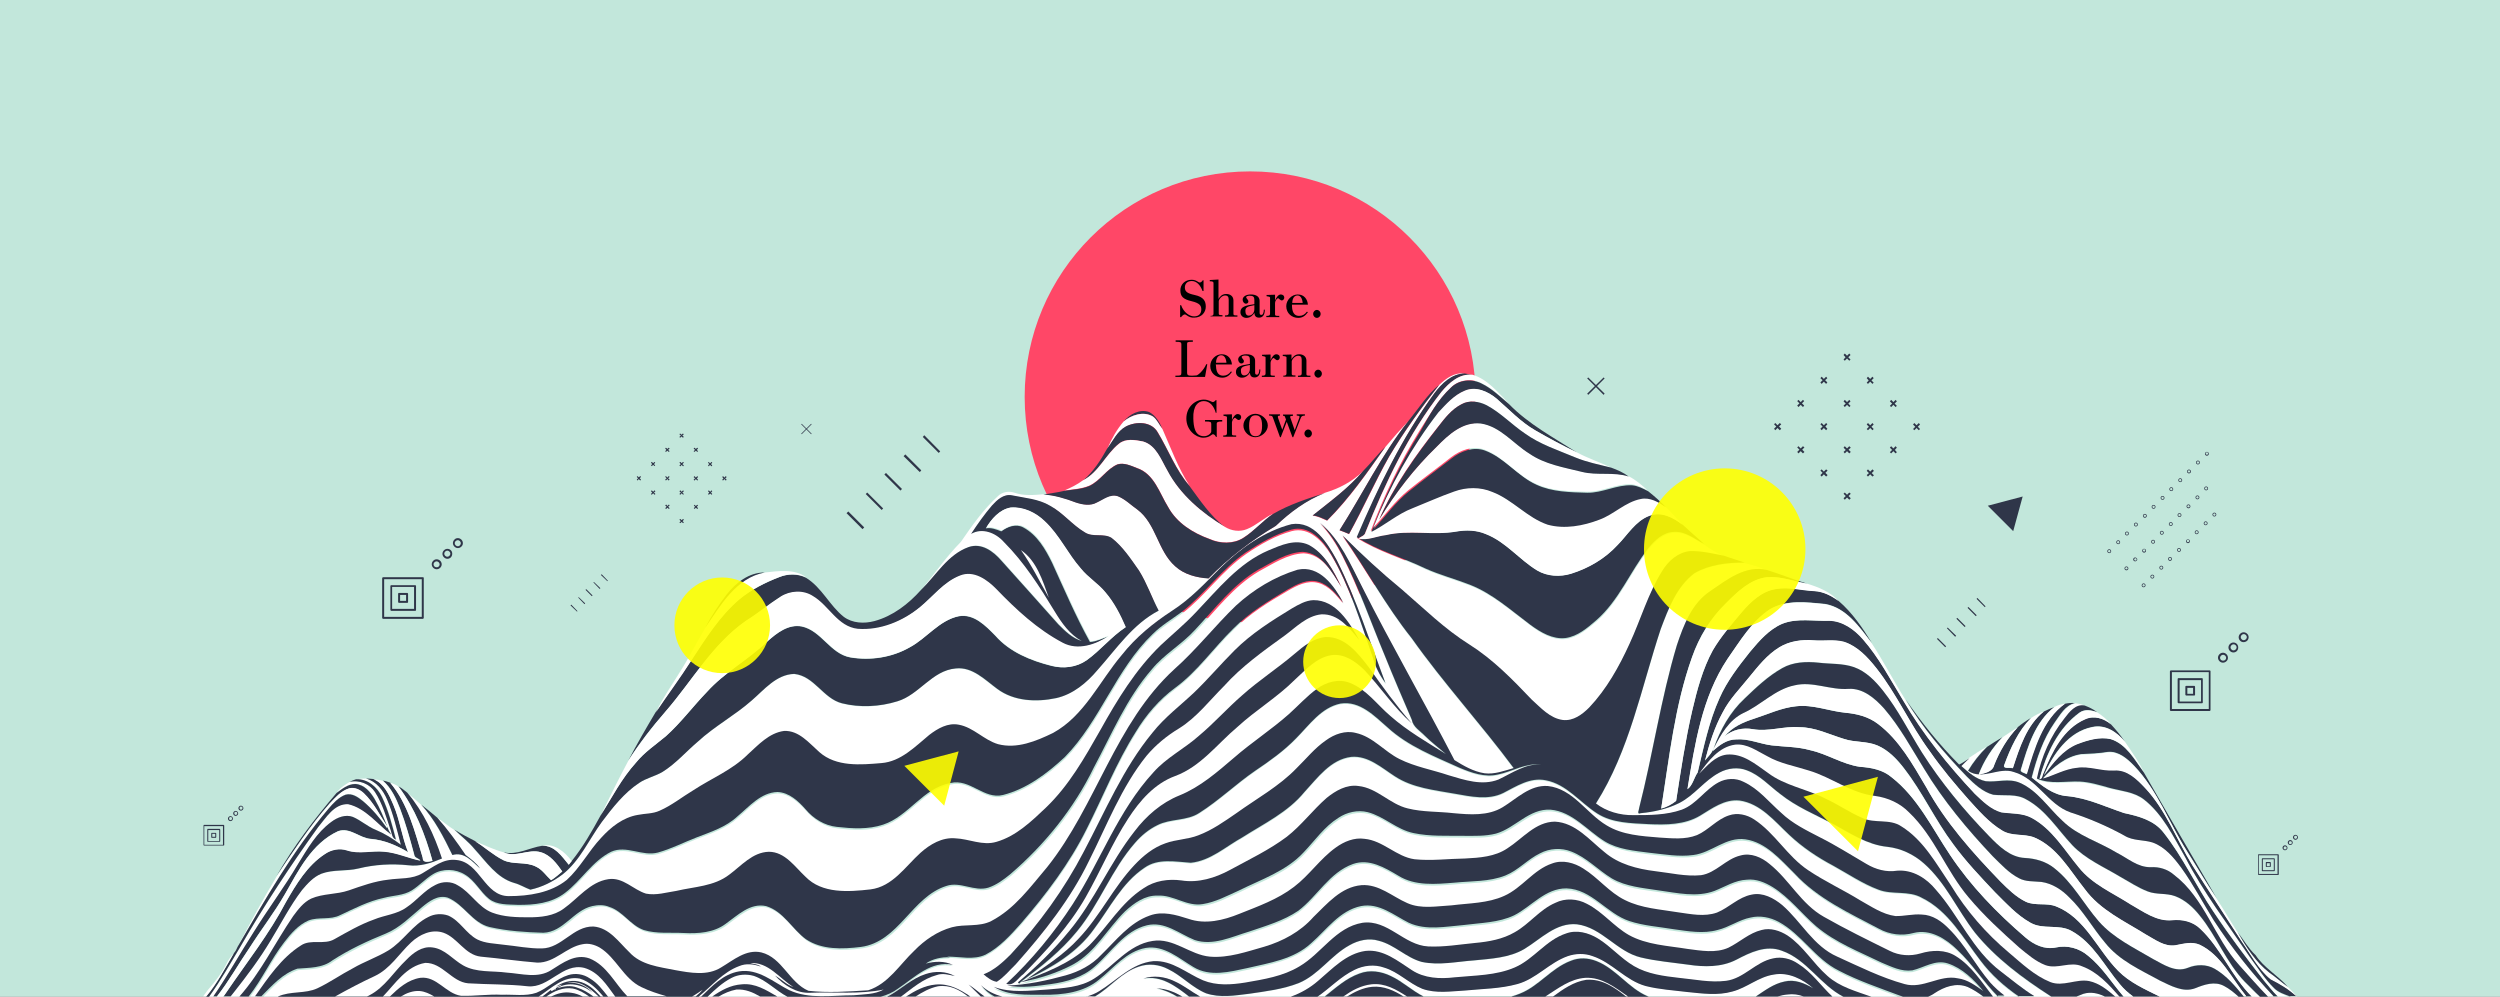 <?xml version="1.0" encoding="utf-8"?>
<!-- Generator: Adobe Illustrator 23.1.1, SVG Export Plug-In . SVG Version: 6.00 Build 0)  -->
<svg version="1.1" id="_x2014_ÎÓÈ_x5F_1" xmlns="http://www.w3.org/2000/svg" xmlns:xlink="http://www.w3.org/1999/xlink"
	 x="0px" y="0px" viewBox="0 0 1003.5 400" style="enable-background:new 0 0 1003.5 400;" xml:space="preserve">
<rect x="0" y="0" width="1003.5" height="400" fill="#808080" stroke="none"/>
<style type="text/css">
	.st0{fill:#C2E7DB;}
	.st1{fill:#FF4767;}
	.st2{fill:#FFFFFF;}
	.st3{fill:#2F3649;}
	.st4{opacity:0.9;fill:#FFFF00;}
</style>
<path class="st0" d="M0,0c0,122.5,0,266.1,0,400h1003.5c0-133.9,0-277.5,0-400L0,0z"/>
<path class="st1" d="M411.3,159.3c0-50,40.5-90.5,90.5-90.5c50,0,90.5,40.5,90.5,90.5c0,50-40.5,90.5-90.5,90.5
	C451.8,249.8,411.3,209.3,411.3,159.3z"/>
<g>
	<path class="st2" d="M833.5,400c1-0.3,1.9-0.7,2.8-1.1c3.1-0.9,5.9-0.3,8.6,1.1H833.5z"/>
	<path class="st2" d="M816.5,400c-4.6-3-8.9-6.5-13.3-9.8c-11.4-8.6-16.8-22.3-26.1-32.8c-3.8-4.6-9.4-8.2-15.6-7.7
		c-4.3,0.7-8.6-0.5-12.3-2.7c-6.2-3.6-12.3-7.5-18.7-10.7c-5.4-2.8-11.1-5.5-15.5-9.8c-4.9-4.3-9.1-9.7-15.2-12.5
		c-3.1-1.6-6.9-1.4-9.9,0.2c-5.5,2.9-8.9,8.7-14.8,11c-6.2,2.2-13,2.1-19.5,2.2c-5.3,0.1-10.9-1.5-15-4.7c13.5-21.3,18.2-46.4,26-70
		c3.1-8.2,6.3-16.9,13.5-22.4c6.1-3.5,13.3-4.4,20.2-4.3c3,0.8,6.1,1.6,8.9,2.9c-8.6-2.1-16.1,3.9-22.7,8.4
		c-7.4,4.9-10.7,13.7-13.5,21.8c-6.4,21.4-9.6,43.6-15.1,65.2c0,0.7-1.2,2.8,0.6,2.2c5.3-0.5,10.7-1.7,15.5-4.1
		c6.1-3.1,10.1-9.1,16.1-12.2c3.3-1.8,7.4-2.3,11-0.9c5.2,2,9.1,6.2,13.4,9.5c6.3,5.1,13.8,8.2,21,11.9c7,3.8,13.9,8.5,22,9.3
		c5.4,0.6,10.6,3,14.6,6.6c8.8,7.7,13.6,18.7,20.6,27.9c8.3,10.2,19,18.3,30.1,25.3c0.2,0.1,0.3,0.2,0.5,0.3H816.5z"/>
	<path class="st2" d="M92.5,400c0.4-0.5,0.8-1,1.2-1.5c5.3-6.7,10.4-13.6,14.9-21c4.1-6.7,7.8-13.8,12.5-20.1
		c2.1-2.7,4.5-5.3,7.8-6.6c4.8-1.8,10-0.8,14.9-2.1c6.5-1.6,13.3-2,20-1.3c4.7,0.6,9.3-0.9,13.5-2.7c-3.1-9.5-7.4-18.7-13.9-26.4
		c2,1.4,3.8,3.1,5.6,4.7c5.3,5.9,9,13.1,12.5,20.2c4.8-1.4,8,2.6,11.1,5.4c-1.5-2.2-3.7-3.8-5.8-5.4c-3.5-5.2-7.2-10.3-11.4-15
		c2.4,1.5,4.5,3.4,6.9,4.9c2.7,2.6,5.7,4.9,8.1,7.8c4.7,5.1,8.9,11.5,15.9,13.6c2.3,0.6,4.3,1.9,6.5,2.7c4.7-1.1,9.1-3.3,12.9-6.1
		c7.1-5.5,10.7-14,15.8-21.1c4.3-5.8,8.8-11.6,14.9-15.6c2.9-2,6.5-2.7,9.5-4.5c5.2-3.4,9.3-8.1,14.1-12.1
		c6.7-6.1,14.7-10.5,21.6-16.5c5.1-4.3,9.9-10.5,17.1-10.7c8,0.8,11.6,9.8,19.2,11.8c7.2,1.9,15.1,1.4,22.2-0.8
		c8.8-2.7,13.9-12.4,23.5-13.2c6.7-0.7,11.6,4.6,16.6,8.2c6.7,5,15.8,5.4,23.7,3.7c6.7-1.6,12.1-6.1,16.5-11.2
		c7.6-8.5,14.2-18.5,24.6-23.9c-2.8-5.3-4.7-11-7.9-16.1c-3.3-4.6-6.5-9.6-11-13.1c-3.2-2-7.5-0.2-10.7-2.2c-5.1-3-8.8-7.9-14-10.7
		c-4.7-2.8-10.2-3.1-15.4-4.2c-3.2-0.5-5.9,1.9-7.9,4.1c-3,3.5-5.7,7.3-8.1,11.2c4.6-2.7,9.9-0.5,13.1,3.2
		c8.2,8.2,14.5,18.1,20.5,28c2.8,4.6,5.9,9.2,10.8,11.8c-3.8-1-6.7-4-9.4-6.7c-7.6-8.5-15.3-17.1-22.9-25.6c-3.2-3.7-8-7.2-13.1-5.4
		c-8.4,3-13,11.3-19.1,17.2c5.2-6.4,10-13.3,15.8-19.2c4.4-6.4,9-13,14.8-18.3c1.8-1.8,4.5-2.2,6.8-1.4c3.7,1.3,7.7,0.9,11.5,0.6
		c4.5,0.3,8.9,1.6,13,3.2c2.7,0.9,5.9,1.5,8.5,0c2.6-1.3,5.2-3.6,8.4-2.5c3,1.2,5.3,3.6,7.9,5.4c7.6,5.7,8.1,16.5,15.1,22.7
		c3.6,3.4,8.6,4.6,13.4,4.9c8-8.3,17.2-15.2,27-21.1c5.7-5.5,12.2-10.3,19.7-13.2c5.7-1.7,11.1-4.5,15.3-8.7
		c-5.8,6.9-13.2,12.2-20.2,17.9c2.1,0.2,3.9,1.2,5.8,2c9-8.9,16.2-19.4,23.4-29.6c3-3.6,6.1-7.1,9.3-10.5
		c-10.8,13.6-18.4,29.4-27.7,44c1.3,0.4,2.5,0.9,3.8,1.5c5.7-10.2,10.4-20.9,16.1-31.1c6-10.1,12.9-19.6,20.1-28.8
		c2.7-2.6,6.2-5.2,10.2-4.5c-5.2,0.1-9.1,4.1-12.1,7.9c-13,17.8-22.7,37.8-31,58.1c8.4,5.4,18.6,8.2,27.6,12.6
		c5.8,2.6,11.9,4.2,17.8,6.5c9.1,3.6,16.5,10.3,24.3,16.1c4,3,8.8,5.9,14.1,5.3c4.8-0.7,8.7-4.1,12.3-7.1c9.1-8,13.5-19.6,20.9-28.9
		c2.6-3.2,6-6.5,10.4-6.6c4.6-0.3,8.2,2.8,12,4.8c2.4,1.9,5.2,3.3,7.9,4.7c-4.5-0.9-9.1-2-13.7-1.9c-4.9,0.5-8.8,3.9-11.2,8
		c-5.7,9.1-8.6,19.6-13.1,29.2c-4.2,9.2-9.2,18.2-16.2,25.6c-2.8,2.8-6.4,5.5-10.6,5c-5.2-0.7-8.8-4.9-12.5-8.2
		c-7.7-8-15.5-16.1-25-22.1c-9.9-6.1-18.2-14.4-27-22c-8.3-6.9-16.3-14.2-23.9-21.8c9.5,13.6,17.4,28.2,27.7,41.2
		c12.8,18.1,27.8,34.4,41,52.2c-3.8,1.1-7.6,2.6-11.7,2.1c-4.4-0.6-8.3-2.9-12.1-5.3c-12.1-23.3-25.2-46-37-69.4
		c-4.8-9.1-8.9-19.1-16.9-25.8c3.7,3.8,6.6,8.4,9,13.1c6.5,12.9,11.3,26.7,16.9,40c3.4,8.7,7.2,17.3,10.9,25.9
		c0.5,2.9,3.3,4.5,5.2,6.4c2.7,2.6,5.7,4.9,8.5,7.4c-7.6-4.9-15.5-9.3-22.3-15.3c-5.3-4.5-9.6-10.7-16.3-13.3
		c-4.5-1.8-9.4-0.3-13.2,2.4c-4.1,3-7.5,6.8-11.3,10.2c-7,6.2-14.9,11.2-21.9,17.4c-6.8,5.8-13.6,11.8-22,15.2
		c-7.3,2.9-13.4,8.2-18,14.4c-9.9,12.6-15.9,27.7-26.2,40c-6.2,7.5-13.2,14.3-20.6,20.6c0.3,0.4,0.8,0.6,0.9,0
		c8.2-6.1,16.4-12.6,22.9-20.6c9-11,13.8-24.7,23.2-35.4c2.5-2.9,5.5-5.4,9-7.1c5.3-2.7,11.7-1.6,16.8-4.9
		c7.9-5,14.7-11.6,22.4-16.9c5.8-4,11.6-8.1,16.5-13.1c5.2-5.3,10-12.3,17.8-13.9c7.7-1.2,13.6,5,18.9,9.6
		c8.3,7.6,18.8,11.7,28.9,16.2c4.8,2,10.1,4,15.3,2.7c5.9-1.2,11.2-4.8,17.5-4c-6.3-0.5-11.7,3.4-17.2,6c-6.6,2.7-13.6,0.2-20-1.7
		c-6.6-2.2-13.5-3.4-19.7-6.5c-6.1-3.1-10.7-9-17.6-10.5c-4.2-1.1-8.6,0.5-12,3c-4.5,3.1-7.8,7.4-11.7,11.1
		c-7.1,7.3-16.1,12.2-24.2,18.1c-4.8,3.4-9.7,6.9-15.3,8.9c-4.2,1.6-8.9,1.6-13.2,3.2c-4.8,1.7-8.9,5-12.4,8.7
		c-8.5,9-13.8,20.5-22.3,29.4c-6.1,6.7-13.8,11.5-21.2,16.6c10.4-4.8,20.6-10.9,27.3-20.4c6.3-8.4,11.1-18.5,20.2-24.5
		c5.5-3.9,12.4-2.4,18.6-2c7.9-0.8,14-6.5,20.7-10.2c8.7-5.5,18.3-10.1,24.9-18.2c5.3-5.7,10.5-13.1,18.8-14.1
		c6.8-0.6,12.2,4.4,17.5,7.8c7.2,4.7,15.9,5.5,24.1,7c6.4,1.1,13.3,2.7,19.4-0.3c5.3-2.7,10.8-6.4,17.1-5.1
		c8.4,1.7,13.8,8.9,20.6,13.3c6.1,3.9,13.6,3.9,20.6,4.3c7,0.4,14.5,0.4,20.7-3.4c4.9-2.9,9.8-6.7,15.8-6.1
		c8.5,1.1,14.1,8.3,20,13.8c5.2,5,11.3,9,17.7,12.4c6,3.3,11.6,7.3,18.1,9.6c5.6,2.2,12.1,0.2,17.5,3.3
		c10.7,5.3,16.5,16.2,23.5,25.2c4.2,5.7,9.5,10.4,15.4,14.4h-5.5c-2-1.6-3.9-3.3-5.7-5.2c-6-6.9-10.1-15.2-16.6-21.6
		c-2.9-3-6.6-5.6-10.9-5.7c-3.6-0.3-7.1,0.7-10.6,0.6c-5.2-0.6-9.6-3.8-14.1-6.3c-6.9-4.2-14.2-7.7-20.9-12.1
		c-8.4-5.6-13.3-14.9-21.7-20.4c-2.9-1.9-6.7-2.9-10.1-1.6c-4.9,1.5-8.2,5.8-12.8,7.9c-4.8,1.9-10,1.3-15,1
		c-7.2-0.6-14.9-1-21.3-4.9c-8.1-4.8-13.5-14.6-23.6-15.8c-7.2-0.5-12.4,5.1-18.1,8.5c-5.9,3.6-13.2,2.9-19.8,2.4
		c-6.1-0.7-12.3-0.4-18.3-1.9c-7.2-1.7-12.3-8.2-19.8-9c-4.8-0.7-9.3,1.9-12.8,4.8c-5.7,4.9-10.1,11-16,15.6
		c-7,5.3-15.1,9.1-22.8,13.3c-5.9,3.3-12.7,5.3-19.5,4.2c-5.2-0.8-10.7,0.1-15.1,3.1c-9,5.8-14.4,15.5-21.9,23
		c-7.7,7.4-18,11.1-27.8,14.8c7.4-1.4,14.8-3.6,21.4-7.2c8.9-4.9,13.7-14.4,20.8-21.3c3.6-3.3,7.9-6.5,13.1-6.3
		c6.3-0.4,11.7,4.5,18.1,3.4c5.1-0.8,9.7-3.3,14.4-5.4c9-4.5,19.1-7.8,26.1-15.4c4.5-4.7,8.3-10.3,13.9-13.8
		c3.4-2.3,7.7-3.3,11.8-2.3c6.6,1.8,11.6,7.1,18.4,8.4c6.6,1.4,13.3,1,20,1.1c4.4,0,8.8,0.3,13.1-0.9c7.7-2.2,13.3-10.1,21.9-9.6
		c8.8,0.7,14.6,8.3,21.7,12.7c5.4,3.2,11.9,3.8,18,4.6c5.8,0.6,11.7,1.7,17.6,0.9c7.4-0.9,13.1-7.4,20.9-6.3
		c8.3,1.2,14,8.1,19.7,13.7c9.3,10.1,21.9,15.9,33.9,22.2c4.3,2.2,9.3,3,13.9,1.7c6.7-1.7,13,2.3,17.6,6.8
		c6.1,5.6,10.5,12.9,16.3,18.7h-2.2c-4.6-5.8-8.5-12.2-14.9-16.2c-4.2-2.7-9.6-2.5-14.2-1.1c-4.1,1.2-8.5,0.9-12.3-1
		c-8.9-4.4-17.9-8.7-26.5-13.7c-9-5.1-13.8-14.9-21.8-21.2c-3.2-2.6-7.5-4.5-11.7-3.4c-5.9,1.4-9.7,7-15.8,7.9
		c-6.2,0.6-12.2-0.9-18.3-1.6c-7.3-0.9-14.8-2.7-20.5-7.7c-6-4.8-11.6-11.9-19.9-12.2c-7.9,0.1-12.9,6.9-19,10.7
		c-5,3.3-11.2,3.8-17,4.1c-6.8,0.2-13.5,1-20.3,0.3c-7.4-1-12.7-7.5-20.1-8.2c-4.1-0.6-8.2,1.1-11.5,3.5
		c-6.3,4.5-10.7,11.2-16.8,15.8c-6.5,5-14.3,7.7-21.9,10.8c-6.4,2.6-13.7,4.4-20.5,2c-5-1.6-10.4-3.2-15.5-1.3
		c-8.1,2.9-13.5,10-19.5,15.8c-3.8,4.1-8.9,6.7-14.2,8.2c-7.7,2.1-15.6,3.9-23.5,4.1c5.8,1.1,11.8,0.2,17.6-0.6
		c6.2-0.9,12.6-2.7,17.5-7c6.7-5.8,11.9-14.4,21-16.6c7.1-1.7,13,3.4,19.1,5.9c7.5,2.5,15-1.3,22-3.4c6.7-2.3,13.7-4.3,19.6-8.3
		c7.7-5.8,12.6-15.4,22-18.8c6.5-2.4,12.8,1.5,18.2,4.7c6.7,4.2,15,3.4,22.5,2.8c6.9-0.7,14-0.3,20.5-2.9c5.2-2.1,8.9-6.5,13.9-8.9
		c3.8-2,8.5-2.4,12.5-0.7c6.1,2.4,10.7,7.4,16.3,10.8c5.7,3.4,12.4,3.8,18.8,4.8c7.4,1,15.2,2.9,22.4,0.2c4.3-1.6,8.3-4.3,13-4.5
		c3.7-0.4,7.3,1.1,10.4,3c6.7,4.2,11.5,10.6,17.4,15.7c7.7,6.5,17.3,10.2,26.3,14.6c3.9,1.7,7.9,3.7,12.3,3.1
		c4.7-1.1,9.2-4.4,14.2-2.8c5.8,1.9,10.5,6.5,14.3,11.1c-3.1-2.2-6.3-4.5-10.2-5.1c-7.4-1.5-14,4.5-21.4,2.3c-9.4-2.7-18.1-7-27-11
		c-9.6-4.2-14.4-14.1-22.1-20.7c-3.3-2.8-7.7-5.2-12.3-4.2c-5.3,1-9,5.2-13.9,7.2c-5.1,1.8-10.4,0.5-15.6-0.1
		c-7.2-1.2-14.7-1.6-21.3-4.9c-6.4-3.1-10.8-9-16.8-12.7c-3.7-2.3-8.3-3.6-12.5-2c-7.6,2.5-12,9.8-19.2,13c-6.6,3-14,2.9-21.1,3.8
		c-5.9,0.4-12.2,1.7-17.8-0.9c-6-2.6-11.4-7.7-18.4-7.2c-8.1,0.7-13.8,7.5-19.3,12.8c-5.2,5.8-12.3,9.6-19.7,11.9
		c-7.1,2-14.3,4.6-21.8,4c-8.1-0.7-14.6-7.7-23.1-6.3c-9.7,1.5-15.5,10.2-23.4,15.1c-5.6,3.5-12.4,3.8-18.8,4.4
		c-7.1,0.4-14.7,1.4-21.5-1.1c5.8,3.7,13.1,3.1,19.8,3.2c7.8,0.1,16.3-0.8,22.5-6.1c5.9-4.6,10.9-11.3,18.7-12.7
		c7.4-1.2,13.4,4.2,19.2,7.7c6.5,4,14.5,1.9,21.5,0.4c8.9-2.2,18.6-3.6,25.7-10c6.2-5.4,11.4-13.1,20-14.9
		c7.3-1.4,13.1,3.7,19.2,6.7c7,3.2,14.8,1.5,22.1,0.9c6.8-0.9,13.9-0.8,20.2-3.9c7-3.6,12.5-10.9,21-10.8
		c10.2,0.4,16.1,10.1,25.2,13.1c5.8,2,11.9,2.3,17.9,3.3c5.8,0.8,11.8,1.9,17.5,0.3c4.6-1.2,8.6-4.1,13.3-5
		c3.8-0.9,7.8-0.1,11.2,1.7c9.3,5,14.7,14.9,24.2,19.6c7.8,4.1,16.2,6.9,24.4,10c0.4,0.2,0.8,0.3,1.2,0.4h-12.5
		c-6.2-2.2-12.8-3.9-17.7-8.4c-5.7-5-9.6-11.9-16-16.2c-3-2-6.8-3.2-10.4-2.2c-5,1.2-8.8,4.9-13.3,7.1c-5.2,2.4-11,1.2-16.4,0.5
		c-8-1.3-16.4-1.6-23.6-5.6c-6.1-3.5-10.5-9.3-16.8-12.5c-3.9-2.1-8.7-2.4-12.7-0.4c-6.2,2.8-10.4,8.5-16.3,11.8
		c-4.8,2.8-10.4,3.8-15.9,4.3c-6.3,0.6-12.5,1.6-18.8,1.4c-9.8-0.5-16.2-10.9-26.4-9.5c-10.7,1.8-16.4,12.3-25.3,17.5
		c-6.6,4-14.3,5.2-21.8,6.5c-5.6,0.9-11.5,1.3-16.9-0.9c-6.5-2.8-12.3-8.2-19.9-7.7c-8.7,0.8-14.7,7.7-21.7,12
		c-1.6,1-3.3,1.7-5.1,2.2h-33.8c-3.1-0.8-6.1-2.2-8.6-4.6c1.5,2,3.4,3.5,5.5,4.6h-9.8c-4.2-2.9-8.5-5.3-14-4.8
		c-4.4,0.4-8.2,2.5-11.8,4.8h-10.2c2.5-0.7,4.9-1.7,7-3.3c6.6-4.4,13.3-11.4,22-9.5c-3.4-1.5-7.4-1.5-10.9-0.5
		c2.3-1.8,6.5-2.8,9.8-2.5c-0.3-0.1-1-0.2-1.3-0.3c5.1-0.1,10.6,1.6,15.5-0.8c5.6-3,10-7.8,14.2-12.5c10.1-11.7,19.5-24.1,26.4-38
		c6.6-13,12-26.6,19.7-38.9c4.2-6.8,9.4-12.9,15.8-17.7c9-6.7,15.4-16.1,23.4-23.8c6.3-6.5,14.1-11.2,21.8-15.7
		c3.6-2.1,7.8-4.3,12.2-3.1c4.4,1.2,7.3,5.1,10.1,8.4c-3.6-6.7-9.6-15.3-18.4-13.2c-9.2,2.8-17.7,7.9-24.7,14.4
		c-8.5,8.2-15.8,17.7-24.7,25.5c-23.8,21.8-31.4,54.7-51.1,79.5c-6.7,7.9-13,16.7-22.4,21.6c-4.9,2.5-10.6,1.1-15.8,2.5
		c-5.8,1.6-10.9,5.1-15.1,9.4c-5.8,5.6-10.4,13.4-18.5,15.9c-8,0.4-16.1,1-24,0.2c-7.7-3.3-10.5-13.3-18.9-15.4
		c-6.1-1.4-11.2,3.2-16.1,6c-5.5,3.6-12.4,2.3-18.5,1.1c-6.4-1.3-13.7-2-18.4-7.2c-4.2-4-8-9.8-14.4-10.3
		c-8.1-0.2-12.7,8.7-20.7,8.8c-5.2,0.1-10.3-1-15.5-1.5c-3.5-0.5-7.2-0.4-10.4-2.1c-4.6-2.3-7-7.5-11.7-9.6c-2.6-0.9-5.6-0.8-8,0.6
		c-6.4,3.1-10.1,9.7-16,13.4c-4.5,2.8-9.7,4.5-14.3,7.2c-4.8,2.5-9.3,5.6-14.2,8c-5,2.4-10.8,1-15.8,3.3h-6.4
		c4.3-4.4,8.5-9.1,14.5-11.1c4.8-0.4,10-0.2,14-3.3c6.8-4.3,14-7.7,21.5-10.8c5.7-2.3,9.9-6.8,14.5-10.6c2.9-2.3,6.4-5,10.3-3.8
		c6.5,2.6,9.8,10.1,16.8,11.8c7.1,1.6,14.4,2.2,21.6,2.3c8.1-0.3,12.1-9,19.6-10.7c2.2-0.6,4.6-0.7,6.8,0.3
		c5.5,1.8,8.5,7.4,13.9,9.3c5.2,1.6,10.7,0.9,16,1.2c5.8,0.3,12.1-0.1,16.9-3.7c4.8-3.4,9.8-8.5,16.2-7.1c7,2.1,10.4,9.2,16,13.3
		c6.4,4.3,14.7,4,22,3.1c15.3-1.9,20.4-20.1,34.4-24.5c5.7-1.9,11.2,2.5,16.8,0.7c3.3-1.1,6-3.2,8.7-5.3
		c13.9-11.9,25.7-26.5,33.7-43c7.1-13.4,13.1-27.8,23.2-39.3c5-6.1,12-10,17.3-15.8c8-8.5,15.2-18.2,25.4-24.2
		c5.6-3,11.3-6.9,17.9-7.2c7.7,0.4,11.7,8,15.3,13.8c-3-6.3-6.5-13.1-12.9-16.6c-5.3-2.5-11.1,0.1-16.1,2.2
		c-12,5.1-20.3,15.6-29.1,24.8c-4.5,4.7-9.5,8.8-14.2,13.3c-10.1,9.8-17.4,21.8-24.2,34c-6.2,11.1-12.6,22.3-21.9,31.2
		c-5.8,5.5-12,11.4-19.8,13.7c-5.6,1.7-11-1.2-16.5-1.4c-5.3-0.5-10.2,2.4-14,5.8c-6.2,5.5-11.2,13.6-20.1,14.7
		c-8.7,1-19.4,1.8-26.1-5.1c-4.3-4-8.2-10-14.7-10c-6.5,0.2-11,5.6-15.9,9.2c-6,4.7-14,4.8-21.2,6.5c-4,0.6-8.1,1.9-12.2,1.1
		c-5.2-1.5-9.2-6.6-15.1-5.8c-7.4,1.1-12.1,7.7-17.9,11.8c-4,3-9.1,3.5-14,3.5c-5-0.1-10.1-0.2-14.8-1.9c-5.6-2.2-8.6-8-13.7-10.9
		c-2.7-1.8-6.3-1.7-9-0.2c-4.4,2.2-7.5,6.3-11.6,9c-3.9,2.8-8.8,3.1-13.1,4.9c-5.6,2-10.7,5-15.9,7.9c-4.1,2.4-9.4-0.2-13.4,2.5
		c-7.9,5-13.1,12.9-18.5,20.5H100c5.4-6.8,9-14.9,14.3-21.8c2.7-3.5,5.6-7,9.7-8.7c4.1-1.7,8.8-0.2,12.8-2.2
		c5.7-2.7,11.3-5.6,17.5-6.9c3.7-0.9,7.8-0.9,11.2-3c3-1.9,5.5-4.6,8.5-6.5c3.8-2.4,9.1-2.2,12.9,0.2c4,2.4,6,6.9,9.6,9.7
		c3.2,2.5,7.6,2.2,11.4,2.4c6.6,0.1,13.7-0.6,19.1-4.8c6.6-5,10.9-12.8,18.5-16.5c6.2-2.8,12.5,2.1,18.8,0.3
		c5.4-1.5,10.4-4.1,15.6-6.1c5.7-2.2,11.7-4.2,16.3-8.4c4.8-4,9.4-9.7,16.1-9.8c4.7,0.2,8.3,3.7,11.3,7c3.2,3.7,7.6,6.5,12.5,7
		c6.1,0.7,12.6,1.1,18.6-0.9c10.3-3.4,16-14.7,27-16.7c7.8-1.9,13.3,6.7,21.1,4.8c9.5-2.4,17.7-8.6,24.8-15.2
		c14.3-14.5,20.5-35.1,35.3-49.4c3.5-3.4,7.8-5.9,11.7-8.9c9.3-7.2,16-17.2,25.7-23.9c5.6-3.8,11.6-7.3,18.2-9.1
		c7.1-1.9,12.6,4.3,15.9,9.7c7.6,12.9,11.8,27.4,16.8,41.4c1,3.8,2.8,7.3,5.1,10.4c-6.2-16.6-11.6-33.5-19.6-49.4
		c-3.7-6.8-9-15.8-18.1-14.3c-10.8,2.8-20.2,9.5-28.2,17.2c-6.3,6.2-12.3,12.8-19.8,17.6c-7.5,4.8-14.6,10.6-20.1,17.7
		c-8.9,10.6-15,24.4-27.6,31.3c-6.7,3.3-14.5,6.5-22.1,4.5c-5.7-1.7-9.8-6.7-15.7-7.8c-4.4-0.9-8.5,1.5-11.9,4.1
		c-5.7,4.7-11.4,10.6-19.2,11.3c-8.4,0.7-18.1,1.6-24.9-4.4c-4.1-3.6-8.2-8.8-14.2-8.5c-6,0.7-10.3,5.6-14.5,9.4
		c-6.2,6.3-14.6,9.6-21.9,14.4c-4.5,2.8-8.6,6.1-13.5,8.2c-2.8,1.3-5.9,1.1-8.8,1.7c-5.9,0.9-10.8,4.9-14.7,9.2
		c-5,5.3-8.4,12-13.8,16.9c-6.5,5.2-15.2,6.5-23.3,6.5c-9.9,0-11.5-13.6-21-14.5c-5.2-0.8-9.4,2.8-13.6,5.3
		c-4.2,2.5-9.1,1.9-13.7,2.6c-5.5,0.6-10.7,2.5-15.9,4.3c-4.9,1.7-10.3,1.2-15.1,3.3c-3,1.5-5.2,4.3-7.2,7
		c-7.3,10.7-13,22.6-21.6,32.3H92.5z"/>
	<path class="st2" d="M773.7,400c0.9-0.3,1.8-0.8,2.6-1.4c3.9-2.6,8.9-4.4,13.4-2.5c2.2,1,4.3,2.4,6.2,3.8H773.7z"/>
	<path class="st2" d="M439.6,400c6.1-3.5,10.7-9.5,17.5-11.9c3.9-1.4,8.2-0.8,11.8,1c5.4,2.6,9.6,7.4,15.2,9.7
		c5.6,1.8,11.5,0.8,17.2,0.2c6.7-1,13.6-1.8,20-4.3c8-3.3,12.9-11.1,20.4-15.2c3.5-2,7.8-3,11.7-1.8c6.4,1.6,11,6.8,17.3,8.5
		c6.9,1.4,13.9-0.2,20.9-0.6c6.9-0.7,14.2-1,20.3-4.6c6.6-4,12.7-10.7,21.1-9.9c10,1.3,16,11,25.6,13.3c6.3,1.5,12.7,2,19,2.9
		c6.5,0.9,13.4,1.1,19.4-2c5.5-2.8,11.9-5.9,18.2-3.6c10,3.5,15.5,13.8,24.8,18.5h-4.5c-4.6-4.4-8.3-9.8-13.8-13.2
		c-2.9-2-6.5-2.9-10-2.1c-7,1.4-11.7,8.1-18.9,9c-6.3,0.8-12.6-0.6-18.9-1.2c-6.2-0.7-12.6-1.6-18-4.7c-5.2-3.1-9.2-7.9-14.5-11.1
		c-3.8-2.3-8.5-3.7-12.8-2c-8,2.6-12.9,10.3-20.5,13.6c-7.6,3.4-16.2,3.2-24.3,4c-5.8,0.7-12.1,0.4-17.1-2.9
		c-5.6-3.6-11.4-8.5-18.6-7.7c-7.7,1.2-13.2,7.3-19,12c-3.2,2.8-6.9,4.9-10.8,6.3h-36.5c-3.5-1.9-6.6-4.4-10.2-6.1
		c-3.9-1.9-8.5-2.6-12.6-1.1c7.2-1.4,13,3,18.4,7.2h-2.7c-3.2-1.8-6.5-3.3-10.4-3.3c3,0.6,5.7,1.8,8.3,3.3H439.6z"/>
	<path class="st2" d="M528.8,400c5-3.5,9.3-8.1,14.9-10.8c3.6-1.9,8-2.4,11.9-0.9c5.7,1.7,9.9,6.3,15.3,8.5c5.5,2,11.5,1,17.2,0.7
		c7-0.7,14.2-0.7,21-2.6c7.6-2.1,12.8-8.6,20.2-11.2c3.2-1.1,6.8-1.2,10,0c7.8,2.6,13.2,9.8,21.3,12c5.4,1.4,11.1,1.7,16.7,2.4
		c6,0.7,12.2,1.5,18.1-0.2c5.9-1.5,10.6-5.9,16.6-6.8c5.8-1.1,11.5,1.7,15.8,5.5c-3.4-2-7.4-3.8-11.5-2.7c-4.3,0.9-7.8,3.6-11.5,6
		h-43c-0.2-0.1-0.4-0.1-0.5-0.2c-7.8-3.3-12.6-11-20.5-14.1c-3.2-1.3-7-1.5-10.3-0.1c-7.8,2.9-12.8,10.2-20.5,13.2
		c-1.1,0.5-2.1,0.8-3.2,1.1h-35.5c-4.6-2.3-8.4-6.1-13.1-8.2c-3.9-1.9-8.5-2.6-12.6-1c-5.3,2-9.5,5.8-13.9,9.2H528.8z"/>
	<path class="st2" d="M283.9,400c3-2.9,6-5.7,9.7-7.6c2.7-1.5,5.9-1.7,8.8-0.8c5.2,1.7,8.9,6,13.6,8.4H283.9z"/>
	<path class="st3" d="M575.8,157.8c2.9-3.9,6.9-7.8,12.1-7.9c1,0.1,2,0.4,3,0.6c-5.2-0.6-9.3,3.2-12.4,6.9
		c-13.2,16.9-22.5,36.3-30.4,56.2c-0.3,1.5-1.8,1.7-2.9,2.5c3.7,0.9,7.4-1,11.1-1.4c9.3-2.2,18.9,0.2,28.2-1.4c4-0.7,8.1-0.6,11.9,1
		c8,3.1,13.4,10.3,20.6,14.6c4.1,2.5,9.2,2.7,13.7,1.3c7-2.2,13.5-6,18.5-11.4c4.1-4.1,7.2-9.6,12.8-11.8c4.7-1.9,9.7,0.7,13.4,3.6
		c2.9,2.6,5.7,5.2,8.6,7.7c-3.8-1.9-7.4-5.1-12-4.8c-4.4,0.1-7.8,3.4-10.4,6.6c-7.3,9.4-11.8,21-20.9,28.9
		c-3.6,3.1-7.4,6.4-12.3,7.1c-5.2,0.6-10-2.3-14.1-5.3c-7.8-5.8-15.1-12.5-24.3-16.1c-5.9-2.3-12-3.9-17.8-6.5
		c-9.1-4.4-19.3-7.2-27.6-12.6C553.2,195.5,562.8,175.6,575.8,157.8z"/>
	<path class="st2" d="M578.6,157.3c3.1-3.7,7.2-7.4,12.4-6.9c6.2,1.8,10.4,7.3,14.8,11.7c-3.5-2.9-6.7-6.2-10.9-8.2
		c-4-2.1-9.2-1.6-12.4,1.6c-5.3,4.9-8.8,11.4-12.7,17.4c-7.9,12.7-14.4,26.3-19.6,40.3c5.6-2.9,10.5-7.2,16.5-9.5
		c5.6-2.2,11.1-4.6,16.7-6.7c4.9-1.8,10.5-1.9,15.4,0.2c8.1,3.1,13.9,10.3,22.1,13.1c6.9,1.9,14.3,0.5,20.8-2
		c5.9-2.1,10.4-7.1,16.6-8.3c3.7-0.8,7.2,1.3,10.1,3.3c2.5,2.3,4.7,4.9,7,7.4c-3.7-2.9-8.6-5.5-13.4-3.6c-5.6,2.1-8.7,7.7-12.8,11.8
		c-5,5.4-11.5,9.2-18.5,11.4c-4.5,1.4-9.6,1.1-13.7-1.3c-7.2-4.4-12.6-11.5-20.6-14.6c-3.7-1.6-7.9-1.7-11.9-1
		c-9.3,1.6-18.9-0.8-28.2,1.4c-3.7,0.4-7.4,2.3-11.1,1.4c1-0.8,2.6-1.1,2.9-2.5C556.1,193.7,565.4,174.2,578.6,157.3z"/>
	<path class="st3" d="M582.4,155.6c3.2-3.2,8.5-3.7,12.4-1.6c4.1,2,7.4,5.3,10.9,8.2c7.9,8.1,17.9,13.4,27.4,19.5
		c-5.7-2.7-11.3-5.8-16.8-8.9c-5.9-3.4-10.5-8.4-15.6-12.8c-3.4-2.8-8.3-5-12.6-3.1c-4.4,1.7-7.5,5.4-10.4,9
		c-10.9,14.1-19.6,29.8-26.2,46.4c4.6-5.1,8.7-10.8,14.1-15.1c5.6-4.5,11.4-8.8,17.1-13.2c3.7-2.9,8.8-4.9,13.5-3.1
		c7.9,3,13,10.3,20.6,13.7c6.3,2.9,13.5,3,20.3,3.2c6.2,0.1,11.8-3.3,18-3c2.3,0.2,4.4,1.3,6.5,2.4c2.5,2,4.9,4.1,7.1,6.4
		c-2.9-2-6.4-4.1-10.1-3.3c-6.2,1.2-10.8,6.2-16.6,8.3c-6.5,2.5-14,3.9-20.8,2c-8.2-2.8-14-10-22.1-13.1c-4.9-2.1-10.5-2-15.4-0.2
		c-5.7,2-11.2,4.5-16.7,6.7c-6,2.3-10.8,6.6-16.5,9.5c5.2-14,11.7-27.6,19.6-40.3C573.6,166.9,577.1,160.5,582.4,155.6z"/>
	<path class="st3" d="M565.4,168.9c4-4.9,7.4-10.4,12.3-14.5c-7.2,9.2-14.1,18.7-20.1,28.8c-5.8,10.2-10.5,20.9-16.1,31.1
		c-1.3-0.5-2.5-1-3.8-1.5C547,198.2,554.6,182.5,565.4,168.9z"/>
	<path class="st2" d="M588,156.8c4.4-1.9,9.2,0.3,12.6,3.1c5.1,4.4,9.7,9.4,15.6,12.8c5.5,3.2,11.1,6.2,16.8,8.9
		c4.4,2.4,9.2,3.9,13.7,6.1c-4.9-1.2-9.8-2.1-14.4-4.1c-6.9-2.9-14.1-5.2-20.2-9.6c-5.3-3.6-9.7-8.3-15.3-11.3
		c-3.1-1.6-7-2.2-10.2-0.4c-3.8,2-6.6,5.5-9.2,8.8c-9.2,11.6-17.9,23.8-23.8,37.4c6.5-10.7,14.2-20.6,23.1-29.3
		c4.7-4.8,10.5-10.2,17.7-9.3c7.9,1.3,13,8.1,19.5,12.1c6.2,4.3,13.8,5.6,21,7.3c6.2,1.6,12.8-0.1,18.9,1.9c2.8,1.4,5.2,3.5,7.5,5.6
		c-2-1.1-4.1-2.2-6.5-2.4c-6.2-0.3-11.8,3.2-18,3c-6.8-0.2-14-0.2-20.3-3.2c-7.6-3.4-12.8-10.8-20.6-13.7c-4.7-1.8-9.7,0.2-13.5,3.1
		c-5.7,4.5-11.5,8.7-17.1,13.2c-5.4,4.4-9.4,10-14.1,15.1c6.6-16.5,15.3-32.3,26.2-46.4C580.5,162.2,583.6,158.6,588,156.8z"/>
	<path class="st3" d="M586.6,162.3c3.1-1.8,7.1-1.2,10.2,0.4c5.6,3,10.1,7.8,15.3,11.3c6.1,4.4,13.3,6.7,20.2,9.6
		c4.6,1.9,9.6,2.9,14.4,4.1c2.5,0.9,5,2,7.1,3.6c-6.1-2-12.7-0.3-18.9-1.9c-7.2-1.8-14.8-3-21-7.3c-6.5-4-11.6-10.9-19.5-12.1
		c-7.3-0.8-13,4.5-17.7,9.3c-9,8.7-16.7,18.6-23.1,29.3c6-13.6,14.7-25.8,23.8-37.4C580,167.8,582.7,164.3,586.6,162.3z"/>
	<path class="st3" d="M451,169.2c2.4-2.9,6.5-5.2,10.3-3.8c2.6,1.4,4.2,4.1,5.3,6.8c-1.3-1.6-2.1-3.7-3.8-5
		C459.1,164.9,454.1,166.5,451,169.2z"/>
	<path class="st2" d="M451,169.2c3.1-2.6,8-4.3,11.8-2c1.7,1.3,2.5,3.4,3.8,5c3.4,7.7,6.3,15.7,10.9,22.8
		c-5.5-6.3-8.4-14.3-12.7-21.4c-2.5-4.5-8.7-4.6-12.8-2.4c-3.5,2-5.2,5.8-7.5,8.9C446.2,176.1,448.3,172.4,451,169.2z"/>
	<path class="st3" d="M451.9,171.2c4.1-2.1,10.3-2.1,12.8,2.4c4.3,7.1,7.2,15.1,12.7,21.4c4.3,5.8,8.4,12.1,14.2,16.5
		c-9.2-5.6-18-12.9-23.1-22.6c-2.5-4.3-4.5-10.2-9.8-11.7c-3.2-0.7-6.9-1.3-9.6,0.9c-5.4,4.4-8.1,11.5-14.4,14.8
		c4.1-3.5,7.1-8.1,9.7-12.8C446.8,176.9,448.4,173.1,451.9,171.2z"/>
	<path class="st2" d="M449.2,178.1c2.7-2.2,6.5-1.5,9.6-0.9c5.3,1.5,7.3,7.4,9.8,11.7c5.1,9.7,13.9,17.1,23.1,22.6
		c2.6,1.6,5.9,2.1,8.8,0.9c3.8-1.5,6.8-4.5,10.5-6.2c-4.2,3-7.6,7-12,9.7c-4,2.5-9.3,2.3-13.5,0.4c-6.7-2.4-13.1-6.4-16.6-12.8
		c-3.5-5.7-5.6-13.4-12.6-15.7c-2.4-0.9-5-2.1-7.6-1.5c-4.6,1.9-7,6.7-11.6,8.7c-3.2,1.3-6.6,1.4-9.9,1.9c2.6-1.1,5.2-2.4,7.5-4.1
		C441.1,189.6,443.8,182.4,449.2,178.1z"/>
	<path class="st3" d="M547.2,189c3.1-3.1,5.8-6.7,8.9-9.7c-7.3,10.3-14.5,20.7-23.4,29.6c-1.9-0.9-3.7-1.8-5.8-2
		C533.9,201.3,541.3,196,547.2,189z"/>
	<path class="st3" d="M448.7,186.4c2.6-0.7,5.2,0.5,7.6,1.5c7,2.3,9.1,10.1,12.6,15.7c3.5,6.4,10,10.4,16.6,12.8
		c4.2,1.9,9.5,2.1,13.5-0.4c4.4-2.8,7.7-6.8,12-9.7c6.5-3.8,13.7-6.1,20.8-8.4c-7.5,2.9-13.9,7.7-19.7,13.2
		c-9.9,5.9-19,12.9-27,21.1c-4.8-0.3-9.8-1.6-13.4-4.9c-7-6.2-7.6-17-15.1-22.7c-2.6-1.8-4.9-4.2-7.9-5.4c-3.1-1-5.7,1.3-8.4,2.5
		c-2.6,1.5-5.8,0.9-8.5,0c-4.2-1.6-8.5-2.9-13-3.2c2.8-0.5,5.7-0.8,8.5-1.5c3.3-0.5,6.8-0.6,9.9-1.9
		C441.7,193.1,444.2,188.2,448.7,186.4z"/>
	<path class="st3" d="M398.2,202.9c2-2.2,4.6-4.7,7.9-4.1c5.2,1.1,10.7,1.4,15.4,4.2c5.2,2.8,8.9,7.7,14,10.7
		c3.2,2.1,7.5,0.2,10.7,2.2c4.5,3.5,7.7,8.4,11,13.1c3.2,5.1,5.1,10.8,7.9,16.1c-10.4,5.4-17,15.4-24.6,23.9
		c-4.3,5.1-9.8,9.7-16.5,11.2c-8,1.7-17,1.3-23.7-3.7c-4.9-3.6-9.9-8.9-16.6-8.2c-9.6,0.8-14.7,10.6-23.5,13.2
		c-7.1,2.2-15,2.6-22.2,0.8c-7.6-1.9-11.1-11-19.2-11.8c-7.2,0.2-12.1,6.4-17.1,10.7c-6.8,6-14.9,10.3-21.6,16.5
		c-4.7,4-8.8,8.8-14.1,12.1c-3,1.8-6.6,2.5-9.5,4.5c-6,4-10.6,9.9-14.9,15.6c-5.2,7.1-8.8,15.6-15.8,21.1c-3.8,2.9-8.2,5.1-12.9,6.1
		c-2.2-0.8-4.2-2.1-6.5-2.7c-7-2-11.2-8.5-15.9-13.6c-2.4-2.9-5.4-5.2-8.1-7.8c2.7,1.7,5.5,3.2,8.3,4.6c3.9,2.4,7.3,5.6,11.4,7.7
		c4.2,1.9,9,0.4,13.1,2.6c2.5,1.1,4,3.6,6,5.4c1.6-0.9,3-2.3,4.5-3.5c-2.2-3.1-4.7-6.6-8.6-7.7c-5-1.5-10.2,2.3-15,0
		c5.4,1.3,10.3-1.8,15.5-2.6c4.9-0.3,7.9,4.3,10.7,7.6c0.4-0.5,0.8-1,1.2-1.5c4.5-5.6,8.1-11.9,11.6-18.3
		c4.5-7.2,8.4-14.8,14.1-21.1c3.4-4.2,7.9-7.3,12.1-10.7c6-5.4,10.8-11.9,16.4-17.7c7.1-7.9,16.7-13,24.3-20.3c3.8-3.4,8.4-7,13.8-6
		c7.9,1.7,11.4,10.9,19.4,12.4c8.1,1.4,16.8,0.1,23.9-4c6.9-3.7,11.8-10.9,19.7-12.5c6.1-1.1,10.8,3.8,14.7,7.8
		c5.8,6.6,14.2,10,22.5,12.1c4.7,1.2,10,0.6,14.1-2.2c5.6-4,9.9-9.5,15.7-13.3c-2.2-4.9-4.6-9.8-8.1-13.9c-2.9-3.6-7.1-6-9.9-9.6
		c-5.3-6-8.6-13.5-14.5-19c-3.6-3.5-8.6-5.9-13.7-5.5c-4.5,0.8-7.7,4.6-9.9,8.3c2.1-0.4,4.2,0.4,6.2,1.2c2.5-1.8,5.8-3.2,8.8-1.6
		c5.6,3,8.9,8.7,11.6,14.2c4.9,10.7,9.5,21.5,15.2,31.8c2.6-0.1,4.9-1.4,7.4-2.2c-5.3,3.6-12.4,6-18.5,2.8
		c-10.2-5.4-18.7-13.3-26.6-21.5c-3.7-3.8-9.1-7.7-14.6-5.5c-6.5,2.5-10.7,8.3-16,12.6c-6.9,5.8-16,9.5-25.1,8.8
		c-8.1-0.8-11.5-9.3-17.9-13.1c-3.9-2.6-9.2-2.3-13.1,0.2c-4.7,3-9,6.7-13.8,9.6c-13.5,9.4-21.6,24.1-32.2,36.3
		c-5.5,6.2-10.6,12.8-15,19.8c3.4-6.6,7.2-13.1,11-19.5c4.7-7,9.7-13.8,14.3-20.9c5.7-8.7,11.3-17.7,19.3-24.5
		c4.8-3.9,10.3-6.7,16-8.9c3.5-1.4,7.4-1.5,10.8,0.2c6.4,3.9,9.5,11.2,15.2,15.7c3.5,2.6,8.2,2.8,12.3,1.7c7.4-2,13.7-6.9,18.7-12.5
		c6.1-5.9,10.7-14.2,19.1-17.2c5.2-1.8,9.9,1.7,13.1,5.4c7.7,8.5,15.3,17.1,22.9,25.6c2.7,2.7,5.6,5.6,9.4,6.7
		c-4.8-2.6-8-7.2-10.8-11.8c-6-9.9-12.3-19.8-20.5-28c-3.2-3.6-8.6-5.8-13.1-3.2C392.5,210.2,395.2,206.4,398.2,202.9z"/>
	<path class="st2" d="M405.7,203.7c5.1-0.4,10.1,2,13.7,5.5c5.9,5.5,9.2,13,14.5,19c2.9,3.6,7,6,9.9,9.6c3.5,4.1,6,9,8.1,13.9
		c-5.8,3.8-10.1,9.3-15.7,13.3c-4.1,2.9-9.3,3.5-14.1,2.2c-8.3-2.1-16.7-5.5-22.5-12.1c-3.9-3.9-8.6-8.9-14.7-7.8
		c-7.9,1.7-12.9,8.9-19.7,12.5c-7.2,4.1-15.9,5.4-23.9,4c-8-1.5-11.5-10.7-19.4-12.4c-5.4-1-10,2.6-13.8,6
		c-7.6,7.4-17.2,12.4-24.3,20.3c-5.6,5.8-10.4,12.3-16.4,17.7c-4.1,3.5-8.7,6.5-12.1,10.7c-5.7,6.3-9.6,13.9-14.1,21.1
		c3.6-7.4,7.2-14.7,11.1-22c4.5-7,9.6-13.5,15-19.8c10.6-12.2,18.7-26.9,32.2-36.3c4.8-3,9.1-6.6,13.8-9.6c3.9-2.5,9.2-2.8,13.1-0.2
		c6.4,3.8,9.8,12.2,17.9,13.1c9.1,0.7,18.2-3.1,25.1-8.8c5.2-4.3,9.5-10.1,16-12.6c5.5-2.2,10.9,1.7,14.6,5.5
		c7.9,8.2,16.4,16.1,26.6,21.5c6,3.2,13.2,0.8,18.5-2.8c-2.4,0.8-4.8,2.1-7.4,2.2c-5.7-10.3-10.3-21.1-15.2-31.8
		c-2.7-5.5-6-11.2-11.6-14.2c-3-1.5-6.3-0.2-8.8,1.6c-2-0.8-4-1.6-6.2-1.2C398,208.3,401.2,204.5,405.7,203.7z"/>
	<path class="st3" d="M810.4,400c-5.8-4-11.1-8.7-15.4-14.4c-7-9.1-12.9-20-23.5-25.2c-5.4-3.1-11.9-1.1-17.5-3.3
		c-6.4-2.4-12.1-6.3-18.1-9.6c-6.4-3.4-12.4-7.4-17.7-12.4c-5.9-5.5-11.5-12.6-20-13.8c-6-0.6-11,3.2-15.8,6.1
		c-6.2,3.7-13.7,3.7-20.7,3.4c-7-0.4-14.5-0.4-20.6-4.3c-6.9-4.4-12.2-11.7-20.6-13.3c-6.3-1.3-11.8,2.4-17.1,5.1
		c-6.1,3-13.1,1.4-19.4,0.3c-8.3-1.5-16.9-2.3-24.1-7c-5.3-3.4-10.7-8.4-17.5-7.8c-8.3,1-13.5,8.4-18.8,14.1
		c-6.6,8.1-16.3,12.7-24.9,18.2c-6.7,3.7-12.8,9.4-20.7,10.2c-6.2-0.4-13.1-1.9-18.6,2c-9,6-13.9,16.1-20.2,24.5
		c-6.7,9.5-17,15.6-27.3,20.4c7.4-5.1,15.1-9.9,21.2-16.6c8.5-9,13.8-20.4,22.3-29.4c3.5-3.7,7.5-7,12.4-8.7
		c4.3-1.6,8.9-1.5,13.2-3.2c5.6-2.1,10.5-5.6,15.3-8.9c8.2-5.9,17.2-10.8,24.2-18.1c3.8-3.7,7.2-8,11.7-11.1c3.4-2.5,7.8-4.1,12-3
		c6.9,1.5,11.5,7.5,17.6,10.5c6.2,3.1,13.2,4.3,19.7,6.5c6.4,1.9,13.4,4.3,20,1.7c5.5-2.6,10.9-6.5,17.2-6c-6.2-0.8-11.6,2.8-17.5,4
		c-5.3,1.2-10.5-0.7-15.3-2.7c-10.1-4.6-20.6-8.6-28.9-16.2c-5.3-4.6-11.1-10.8-18.9-9.6c-7.8,1.6-12.5,8.6-17.8,13.9
		c-4.9,5.1-10.7,9.2-16.5,13.1c-7.7,5.3-14.5,11.9-22.4,16.9c-5,3.3-11.5,2.2-16.8,4.9c-3.5,1.7-6.5,4.2-9,7.1
		c-9.4,10.7-14.2,24.4-23.2,35.4c-6.5,8-14.7,14.5-22.9,20.6c-0.1,0.6-0.6,0.5-0.9,0c7.4-6.2,14.5-13.1,20.6-20.6
		c10.2-12.3,16.3-27.4,26.2-40c4.7-6.2,10.8-11.5,18-14.4c8.4-3.4,15.2-9.4,22-15.2c7-6.1,14.9-11.2,21.9-17.4
		c3.8-3.4,7.2-7.2,11.3-10.2c3.7-2.7,8.7-4.2,13.2-2.4c6.7,2.6,11,8.8,16.3,13.3c6.8,6,14.7,10.5,22.3,15.3
		c-2.8-2.5-5.8-4.7-8.5-7.4c-1.9-2-4.7-3.5-5.2-6.4c-3.7-8.6-7.4-17.2-10.9-25.9c-5.6-13.4-10.3-27.1-16.9-40
		c-2.4-4.8-5.3-9.3-9-13.1c8.1,6.7,12.2,16.7,16.9,25.8c11.8,23.4,25,46.2,37,69.4c3.7,2.3,7.6,4.6,12.1,5.3c4,0.5,7.9-1,11.7-2.1
		c-13.2-17.8-28.2-34.1-41-52.2c-10.4-13-18.2-27.6-27.7-41.2c7.6,7.6,15.6,15,23.9,21.8c8.8,7.6,17.1,15.8,27,22
		c9.5,6,17.3,14,25,22.1c3.7,3.3,7.3,7.5,12.5,8.2c4.2,0.5,7.8-2.2,10.6-5c7-7.4,12-16.4,16.2-25.6c4.5-9.7,7.4-20.1,13.1-29.2
		c2.4-4,6.3-7.5,11.2-8c4.6-0.1,9.2,1,13.7,1.9c2.7,1,5.5,1.8,8.2,2.7c-6.9,0-14.2,0.8-20.2,4.3c-7.2,5.5-10.4,14.2-13.5,22.4
		c-7.8,23.6-12.5,48.7-26,70c4.1,3.2,9.7,4.8,15,4.7c6.5,0,13.3,0,19.5-2.2c5.9-2.2,9.3-8.1,14.8-11c3-1.6,6.8-1.8,9.9-0.2
		c6.1,2.8,10.3,8.2,15.2,12.5c4.5,4.3,10.1,7,15.5,9.8c6.4,3.2,12.5,7.1,18.7,10.7c3.7,2.2,8,3.4,12.3,2.7c6.2-0.5,11.8,3,15.6,7.7
		c9.3,10.5,14.6,24.2,26.1,32.8c4.3,3.3,8.6,6.9,13.3,9.8H810.4z"/>
	<path class="st3" d="M96.1,400c8.6-9.7,14.3-21.6,21.6-32.3c2-2.7,4.1-5.5,7.2-7c4.8-2.1,10.2-1.6,15.1-3.3
		c5.2-1.8,10.4-3.7,15.9-4.3c4.6-0.7,9.6-0.1,13.7-2.6c4.2-2.4,8.4-6,13.6-5.3c9.5,0.9,11.2,14.5,21,14.5c8.1,0,16.8-1.3,23.3-6.5
		c5.4-4.9,8.8-11.6,13.8-16.9c3.9-4.3,8.8-8.2,14.7-9.2c2.9-0.6,6-0.4,8.8-1.7c4.8-2.1,9-5.5,13.5-8.2c7.3-4.8,15.6-8.1,21.9-14.4
		c4.2-3.8,8.5-8.6,14.5-9.4c6-0.3,10.1,4.9,14.2,8.5c6.8,6,16.6,5.1,24.9,4.4c7.8-0.6,13.5-6.6,19.2-11.3c3.4-2.6,7.5-5,11.9-4.1
		c5.9,1.1,10,6.1,15.7,7.8c7.6,2,15.3-1.2,22.1-4.5c12.6-6.9,18.6-20.7,27.6-31.3c5.6-7.1,12.6-12.8,20.1-17.7
		c7.5-4.8,13.5-11.3,19.8-17.6c8-7.7,17.4-14.4,28.2-17.2c9.1-1.4,14.4,7.6,18.1,14.3c8,15.8,13.3,32.8,19.6,49.4
		c-2.3-3.1-4.1-6.6-5.1-10.4c-4.9-14-9.2-28.5-16.8-41.4c-3.2-5.5-8.8-11.7-15.9-9.7c-6.6,1.9-12.5,5.4-18.2,9.1
		c-9.7,6.7-16.5,16.7-25.7,23.9c-3.9,2.9-8.2,5.4-11.7,8.9c-14.8,14.2-21,34.8-35.3,49.4c-7.1,6.6-15.3,12.8-24.8,15.2
		c-7.7,1.9-13.2-6.7-21.1-4.8c-11,2-16.7,13.3-27,16.7c-6,2-12.4,1.6-18.6,0.9c-4.9-0.5-9.4-3.3-12.5-7c-2.9-3.3-6.6-6.8-11.3-7
		c-6.7,0.2-11.3,5.8-16.1,9.8c-4.6,4.3-10.6,6.2-16.3,8.4c-5.2,2-10.2,4.6-15.6,6.1c-6.3,1.7-12.6-3.1-18.8-0.3
		c-7.6,3.8-11.9,11.5-18.5,16.5c-5.4,4.2-12.5,4.9-19.1,4.8c-3.8-0.2-8.2,0.1-11.4-2.4c-3.6-2.9-5.6-7.3-9.6-9.7
		c-3.8-2.4-9-2.6-12.9-0.2c-3.1,1.9-5.5,4.6-8.5,6.5c-3.4,2.1-7.5,2-11.2,3c-6.2,1.3-11.9,4.3-17.5,6.9c-4,2.1-8.7,0.6-12.8,2.2
		c-4.1,1.8-7.1,5.3-9.7,8.7c-5.3,6.8-8.9,15-14.3,21.8H96.1z"/>
	<path class="st3" d="M102.3,400c5.3-7.5,10.6-15.5,18.5-20.5c4-2.7,9.3-0.1,13.4-2.5c5.2-2.9,10.3-5.9,15.9-7.9
		c4.3-1.8,9.3-2.1,13.1-4.9c4.1-2.7,7.1-6.8,11.6-9c2.8-1.5,6.4-1.5,9,0.2c5.2,2.9,8.1,8.7,13.7,10.9c4.7,1.8,9.9,1.9,14.8,1.9
		c4.8,0,10-0.5,14-3.5c5.8-4.1,10.5-10.7,17.9-11.8c5.9-0.9,9.9,4.2,15.1,5.8c4.1,0.8,8.2-0.5,12.2-1.1c7.2-1.7,15.1-1.8,21.2-6.5
		c4.9-3.6,9.3-9,15.9-9.2c6.5,0,10.4,6,14.7,10c6.7,6.9,17.3,6.1,26.1,5.1c8.9-1.1,14-9.2,20.1-14.7c3.8-3.4,8.7-6.3,14-5.8
		c5.5,0.2,10.9,3.1,16.5,1.4c7.9-2.3,14-8.2,19.8-13.7c9.3-8.9,15.6-20.1,21.9-31.2c6.8-12.2,14.1-24.2,24.2-34
		c4.7-4.4,9.8-8.6,14.2-13.3c8.8-9.2,17.1-19.7,29.1-24.8c5-2.1,10.7-4.7,16.1-2.2c6.4,3.4,9.9,10.3,12.9,16.6
		c-3.6-5.7-7.6-13.4-15.3-13.8c-6.6,0.3-12.2,4.2-17.9,7.2c-10.2,6-17.4,15.7-25.4,24.2c-5.3,5.8-12.3,9.7-17.3,15.8
		c-10.1,11.6-16,25.9-23.2,39.3c-8,16.5-19.8,31.1-33.7,43c-2.6,2.1-5.4,4.2-8.7,5.3c-5.6,1.7-11.2-2.6-16.8-0.7
		c-14,4.4-19.1,22.5-34.4,24.5c-7.4,0.9-15.6,1.2-22-3.1c-5.6-4.1-9-11.2-16-13.3c-6.4-1.4-11.4,3.7-16.2,7.1
		c-4.8,3.6-11.1,4-16.9,3.7c-5.3-0.3-10.8,0.4-16-1.2c-5.4-1.9-8.4-7.6-13.9-9.3c-2.1-0.9-4.6-0.8-6.8-0.3
		c-7.5,1.7-11.5,10.4-19.6,10.7c-7.2-0.2-14.5-0.7-21.6-2.3c-7-1.7-10.3-9.2-16.8-11.8c-4-1.2-7.5,1.5-10.3,3.8
		c-4.6,3.8-8.9,8.3-14.5,10.6c-7.4,3-14.7,6.4-21.5,10.8c-4,3.1-9.2,2.9-14,3.3c-6,2-10.1,6.7-14.5,11.1H102.3z"/>
	<path class="st2" d="M409.8,220.8c6.3,4.3,8.7,12.2,11.2,19.1C417.4,233.6,414.1,226.8,409.8,220.8z"/>
	<path class="st3" d="M518.3,400c3.9-1.4,7.6-3.5,10.8-6.3c5.7-4.8,11.2-10.9,19-12c7.2-0.8,13,4.1,18.6,7.7
		c5,3.3,11.3,3.6,17.1,2.9c8.2-0.8,16.7-0.7,24.3-4c7.6-3.3,12.5-11,20.5-13.6c4.3-1.6,9-0.3,12.8,2c5.2,3.2,9.2,8,14.5,11.1
		c5.5,3.2,11.9,4,18,4.7c6.3,0.6,12.6,2,18.9,1.2c7.2-0.9,11.9-7.6,18.9-9c3.4-0.8,7.1,0.1,10,2.1c5.5,3.4,9.1,8.8,13.8,13.2h-30.7
		c3.6-2.4,7.1-5.1,11.5-6c4.1-1,8.1,0.7,11.5,2.7c-4.2-3.7-10-6.6-15.8-5.5c-6.1,0.9-10.8,5.3-16.6,6.8c-5.9,1.7-12.1,0.8-18.1,0.2
		c-5.6-0.7-11.2-1-16.7-2.4c-8.1-2.2-13.4-9.4-21.3-12c-3.2-1.2-6.8-1.1-10,0c-7.4,2.6-12.6,9.1-20.2,11.2c-6.9,1.9-14,1.9-21,2.6
		c-5.7,0.3-11.7,1.3-17.2-0.7c-5.4-2.2-9.6-6.8-15.3-8.5c-3.9-1.4-8.3-0.9-11.9,0.9c-5.6,2.7-9.8,7.3-14.9,10.8H518.3z"/>
	<path class="st3" d="M606.8,400c1.1-0.3,2.2-0.7,3.2-1.1c7.7-3,12.7-10.3,20.5-13.2c3.3-1.4,7-1.2,10.3,0.1
		c7.9,3.1,12.8,10.8,20.5,14.1c0.2,0.1,0.4,0.1,0.5,0.2H606.8z"/>
	<path class="st3" d="M531.8,400c4.4-3.5,8.5-7.3,13.9-9.2c4.1-1.6,8.7-0.9,12.6,1c4.7,2.2,8.5,5.9,13.1,8.2H531.8z"/>
	<path class="st3" d="M477.3,400c-5.4-4.2-11.2-8.6-18.4-7.2c4.1-1.4,8.7-0.8,12.6,1.1c3.6,1.6,6.8,4.2,10.2,6.1H477.3z"/>
	<path class="st3" d="M472.5,400c-2.6-1.5-5.3-2.8-8.3-3.3c3.9,0.1,7.2,1.5,10.4,3.3H472.5z"/>
	<path class="st3" d="M363.7,400c3.6-2.3,7.4-4.4,11.8-4.8c5.4-0.5,9.8,1.9,14,4.8H363.7z"/>
	<path class="st3" d="M111.6,400c5-2.3,10.9-1,15.8-3.3c4.9-2.3,9.4-5.5,14.2-8c4.6-2.7,9.7-4.4,14.3-7.2c6-3.7,9.7-10.3,16-13.4
		c2.4-1.3,5.4-1.5,8-0.6c4.8,2.1,7.1,7.2,11.7,9.6c3.2,1.6,6.9,1.6,10.4,2.1c5.2,0.5,10.3,1.6,15.5,1.5c8-0.1,12.6-9,20.7-8.8
		c6.4,0.5,10.2,6.3,14.4,10.3c4.7,5.2,12,5.9,18.4,7.2c6.1,1.1,13,2.4,18.5-1.1c4.9-2.9,10-7.4,16.1-6c8.4,2.1,11.2,12.1,18.9,15.4
		c7.9,0.9,16,0.3,24-0.2c8.1-2.6,12.6-10.3,18.5-15.9c4.2-4.3,9.3-7.8,15.1-9.4c5.2-1.4,10.9,0,15.8-2.5
		c9.4-4.9,15.7-13.7,22.4-21.6c19.8-24.8,27.3-57.7,51.1-79.5c8.9-7.9,16.2-17.3,24.7-25.5c7.1-6.5,15.5-11.6,24.7-14.4
		c8.8-2,14.8,6.5,18.4,13.2c-2.8-3.3-5.7-7.2-10.1-8.4c-4.3-1.2-8.5,1-12.2,3.1c-7.7,4.6-15.5,9.3-21.8,15.7
		c-8,7.8-14.4,17.2-23.4,23.8c-6.4,4.7-11.7,10.9-15.8,17.7c-7.8,12.3-13.1,25.9-19.7,38.9c-6.9,13.9-16.3,26.3-26.4,38
		c-4.2,4.7-8.5,9.5-14.2,12.5c-4.9,2.3-10.4,0.7-15.5,0.8c0.3,0.1,1,0.2,1.3,0.3c-3.3-0.3-7.4,0.7-9.8,2.5c3.6-1,7.5-1.1,10.9,0.5
		c-8.7-1.9-15.4,5.1-22,9.5c-2.1,1.6-4.5,2.6-7,3.3h-37.4c-4.7-2.5-8.5-6.7-13.6-8.4c-2.9-0.8-6.1-0.6-8.8,0.8
		c-3.7,1.9-6.7,4.7-9.7,7.6H111.6z"/>
	<path class="st3" d="M823.4,400c-0.2-0.1-0.3-0.2-0.5-0.3c-11-7.1-21.8-15.1-30.1-25.3c-7.1-9.1-11.8-20.2-20.6-27.9
		c-4.1-3.6-9.2-6-14.6-6.6c-8.1-0.8-15-5.5-22-9.3c-7.1-3.7-14.6-6.8-21-11.9c-4.4-3.3-8.2-7.6-13.4-9.5c-3.5-1.4-7.7-0.9-11,0.9
		c-6.1,3.2-10,9.1-16.1,12.2c-4.8,2.4-10.2,3.6-15.5,4.1c-1.8,0.7-0.6-1.4-0.6-2.2c5.5-21.6,8.7-43.8,15.1-65.2
		c2.7-8.1,6-16.9,13.5-21.8c6.6-4.5,14.1-10.5,22.7-8.4c5.5,1.7,10.7,3.9,16.2,5.5c-5.4-0.9-10.6-3.1-16.2-2.6
		c-6.7,0.8-11.9,5.9-16.5,10.4c-6.2,6-10.8,13.5-13.6,21.6c-7,19.6-9.2,40.4-12.4,60.8c2.2-0.6,4.2-1.7,6-3.1
		c1.9-12.2,3.7-24.4,6.5-36.4c2-8.2,4.2-16.5,8.2-24c3.2-5.6,7.6-10.4,11.7-15.4c3.6-4.1,7.9-8.3,13.5-9.2c5.2-1,10.4,0.5,15.6,0.8
		c3.6,0.2,6.9,1.9,9.7,4c5.5,4.7,9.6,10.8,13.4,16.9c-5-6.4-10.2-14.2-18.8-15.7c-7.3-0.7-15.5-1.8-22.1,2.1
		c-7.4,4.9-12,12.8-17,19.9c-10.3,15.5-13.2,34.3-16.1,52.3c2.1-1.5,2.6-4.6,4.1-6.7c2.4-10.1,4.5-20.4,8.8-29.9
		c3-6.8,7.6-12.7,12.2-18.5c3.7-4.4,7.6-9,13-11.3c6-2.3,12.5-0.9,18.8-1.2c5.4,0.1,10.1,3.5,13.5,7.4c6.5,7.4,11,16.3,16.2,24.6
		c8,13.7,18,26,28.8,37.5c3.1,2.9,6.4,6.2,10.6,7.4c4.1,0.6,8.5,0.2,12.3,2.3c8.2,4.5,13,12.8,18.8,19.8
		c5.4,6.8,13.5,10.2,20.7,14.8c5.2,3,10.5,7,16.8,6.4c4-0.4,8.2,0.5,11.2,3.4c8.4,7.9,12.6,19.1,20.7,27.2h-2.3
		c-5.9-7.2-9.9-16.3-18.6-20.6c-3.1-1.4-6.6-0.4-9.8,0.2c-4.5,0.6-8.2-2.3-11.8-4.3c-8.7-5.4-18.4-9.8-24.6-18.3
		c-6-7.5-11-16.8-20.3-20.7c-4.1-1.6-9-0.4-12.9-2.8c-5.3-3.2-9.4-8-13.5-12.5c-5.4-6.2-10.8-12.5-15.5-19.3
		c-7.9-10.6-13.3-22.9-21.4-33.3c-3.5-4.4-7.5-8.8-13-10.6c-4-1-8.1-0.2-12.1-0.6c-4.8-0.4-9.8,0.2-13.9,2.8c-4.9,3-8.5,7.6-12.1,12
		c-3.7,4.6-7.9,8.8-10.6,14.1c-3.3,6.1-5.4,12.7-7.1,19.3c1.2-1.6,2.8-2.9,3.4-4.9c-0.1,0.3-0.1,0.6-0.2,1c2.6-2.4,5.6-4.6,9.3-4.6
		c4.9-0.4,9.5,1.8,14.3,2.4c5.1,0.6,10.3,0.5,15.3,1.9c6.9,1.5,13.1,5.7,20.1,6.7c4.5,0.3,9.2,1.2,12.7,4.2
		c10.4,8.1,16.2,20.4,23.4,31.1c8.3,12.5,18.9,23.4,30.2,33.1c3.4,3,7.7,5.1,12.4,4.1c4.5-1,9.3,0.3,12.8,3.3
		c5.7,4.6,9.5,10.9,14.3,16.4h-7.5c-2.7-1.3-5.6-2-8.6-1.1c-0.9,0.4-1.9,0.7-2.8,1.1H823.4z"/>
	<path class="st3" d="M856.3,400c-2-1.4-3.8-3-5.3-4.9c-6.2-7.3-10.7-16.6-19.4-21.4c-5.1-2.9-11.4-0.4-16.5-3.3
		c-5.6-3.1-9.9-7.9-14.3-12.3c-5.8-6.1-11.7-12.3-16.7-19.2c-7.3-9.7-12.3-20.9-19.8-30.5c-2.8-3.7-6.2-7.2-10.5-9.1
		c-4.3-1.9-9.2-1.2-13.6-2.7c-5.9-1.8-11.6-4.7-17.9-4.7c-6.2-0.5-12.4,1.9-18.6,0.8c-4.1-0.8-8.3,0.2-11.4,2.9
		c3-3.7,7.4-5.7,11.8-7.1c5.6-1.8,11-4.4,16.9-5c6.7-0.8,13.2,2,19.8,2.6c4.7,0.4,9.4,1.6,13.1,4.5c8.6,6.5,13.9,16.2,19.3,25.3
		c7.8,14.2,18.6,26.3,29.8,37.9c3.1,3.1,6.3,6.2,10.3,8.2c3.8,1.7,8.1,0.3,12,1.8c11.8,4.6,16.6,17.4,25,25.9
		c4.6,4.7,10.8,7.4,16.6,10.3H856.3z"/>
	<path class="st3" d="M802,400c-5.8-5.8-10.3-13.1-16.3-18.7c-4.6-4.5-10.9-8.5-17.6-6.8c-4.7,1.3-9.7,0.6-13.9-1.7
		c-11.9-6.3-24.6-12.1-33.9-22.2c-5.6-5.5-11.4-12.5-19.7-13.7c-7.8-1.1-13.5,5.4-20.9,6.3c-5.9,0.8-11.8-0.3-17.6-0.9
		c-6.1-0.8-12.6-1.3-18-4.6c-7.1-4.4-12.9-11.9-21.7-12.7c-8.6-0.5-14.2,7.4-21.9,9.6c-4.3,1.1-8.7,0.9-13.1,0.9
		c-6.7-0.1-13.4,0.3-20-1.1c-6.8-1.4-11.8-6.7-18.4-8.4c-4-1-8.4,0-11.8,2.3c-5.6,3.5-9.4,9.1-13.9,13.8c-7,7.6-17.1,10.9-26.1,15.4
		c-4.7,2.1-9.3,4.6-14.4,5.4c-6.4,1.1-11.8-3.8-18.1-3.4c-5.1-0.2-9.5,3-13.1,6.3c-7.1,7-11.9,16.4-20.8,21.3
		c-6.7,3.6-14,5.8-21.4,7.2c9.8-3.7,20.1-7.4,27.8-14.8c7.4-7.5,12.8-17.2,21.9-23c4.4-3,9.9-3.8,15.1-3.1c6.8,1.1,13.6-1,19.5-4.2
		c7.7-4.2,15.7-8,22.8-13.3c5.9-4.6,10.4-10.7,16-15.6c3.6-2.9,8-5.5,12.8-4.8c7.5,0.8,12.6,7.3,19.8,9c6,1.5,12.2,1.2,18.3,1.9
		c6.6,0.6,13.9,1.2,19.8-2.4c5.6-3.4,10.9-9,18.1-8.5c10.1,1.1,15.5,11,23.6,15.8c6.4,3.9,14,4.3,21.3,4.9c5,0.3,10.2,0.9,15-1
		c4.6-2,7.9-6.3,12.8-7.9c3.4-1.2,7.2-0.3,10.1,1.6c8.4,5.5,13.3,14.8,21.7,20.4c6.7,4.5,14.1,7.9,20.9,12.1
		c4.5,2.5,8.9,5.6,14.1,6.3c3.5,0.1,7-0.9,10.6-0.6c4.3,0.1,8,2.7,10.9,5.7c6.5,6.4,10.7,14.7,16.6,21.6c1.7,1.9,3.6,3.6,5.7,5.2
		H802z"/>
	<path class="st3" d="M763.7,400c-0.4-0.1-0.8-0.3-1.2-0.4c-8.2-3.1-16.6-5.9-24.4-10c-9.5-4.7-14.9-14.6-24.2-19.6
		c-3.4-1.8-7.4-2.6-11.2-1.7c-4.7,0.9-8.6,3.9-13.3,5c-5.7,1.6-11.7,0.5-17.5-0.3c-6-1-12.2-1.4-17.9-3.3
		c-9.1-3-15.1-12.8-25.2-13.1c-8.5-0.1-14.1,7.3-21,10.8c-6.3,3-13.4,3-20.2,3.9c-7.3,0.6-15.1,2.3-22.1-0.9c-6-3-11.9-8.1-19.2-6.7
		c-8.6,1.8-13.8,9.5-20,14.9c-7,6.5-16.8,7.9-25.7,10c-7,1.5-14.9,3.6-21.5-0.4c-5.9-3.5-11.8-8.9-19.2-7.7
		c-7.8,1.4-12.8,8-18.7,12.7c-6.2,5.2-14.7,6.2-22.5,6.1c-6.6-0.1-13.9,0.5-19.8-3.2c6.9,2.6,14.4,1.5,21.5,1.1
		c6.4-0.6,13.2-0.8,18.8-4.4c7.8-4.9,13.7-13.6,23.4-15.1c8.5-1.4,15,5.6,23.1,6.3c7.5,0.6,14.7-2,21.8-4c7.4-2.2,14.5-6,19.7-11.9
		c5.5-5.3,11.1-12.1,19.3-12.8c7-0.5,12.4,4.6,18.4,7.2c5.6,2.5,11.9,1.2,17.8,0.9c7.1-0.9,14.5-0.8,21.1-3.8
		c7.2-3.2,11.7-10.5,19.2-13c4.2-1.6,8.9-0.3,12.5,2c6,3.7,10.4,9.6,16.8,12.7c6.6,3.3,14.1,3.7,21.3,4.9c5.1,0.7,10.5,1.9,15.6,0.1
		c4.9-2,8.6-6.2,13.9-7.2c4.5-1,8.9,1.4,12.3,4.2c7.6,6.6,12.5,16.5,22.1,20.7c8.8,4,17.6,8.4,27,11c7.4,2.1,14.1-3.9,21.4-2.3
		c3.9,0.5,7.1,2.9,10.2,5.1c-3.8-4.6-8.4-9.2-14.3-11.1c-5-1.6-9.5,1.7-14.2,2.8c-4.4,0.6-8.4-1.5-12.3-3.1c-9-4.4-18.5-8-26.3-14.6
		c-5.9-5.1-10.7-11.5-17.4-15.7c-3.1-1.9-6.7-3.4-10.4-3c-4.7,0.2-8.7,2.8-13,4.5c-7.2,2.7-15,0.8-22.4-0.2
		c-6.4-1-13.1-1.5-18.8-4.8c-5.6-3.4-10.1-8.4-16.3-10.8c-4-1.6-8.7-1.3-12.5,0.7c-5,2.4-8.7,6.8-13.9,8.9
		c-6.5,2.6-13.7,2.2-20.5,2.9c-7.5,0.6-15.8,1.4-22.5-2.8c-5.4-3.2-11.7-7-18.2-4.7c-9.5,3.4-14.3,13-22,18.8
		c-5.9,4-12.9,6-19.6,8.3c-7.1,2.1-14.6,5.9-22,3.4c-6.2-2.5-12-7.6-19.1-5.9c-9.1,2.2-14.3,10.8-21,16.6c-4.8,4.3-11.2,6.1-17.5,7
		c-5.8,0.8-11.7,1.7-17.6,0.6c8-0.3,15.9-2,23.5-4.1c5.3-1.5,10.4-4.1,14.2-8.2c6-5.8,11.3-12.9,19.5-15.8
		c5.1-1.9,10.5-0.3,15.5,1.3c6.8,2.4,14.1,0.6,20.5-2c7.5-3,15.4-5.8,21.9-10.8c6.2-4.7,10.5-11.3,16.8-15.8
		c3.3-2.4,7.4-4.1,11.5-3.5c7.5,0.7,12.8,7.2,20.1,8.2c6.7,0.7,13.5-0.2,20.3-0.3c5.8-0.3,12-0.7,17-4.1c6.1-3.9,11.2-10.6,19-10.7
		c8.3,0.4,13.9,7.4,19.9,12.2c5.7,4.9,13.2,6.8,20.5,7.7c6.1,0.7,12.1,2.2,18.3,1.6c6-0.9,9.9-6.5,15.8-7.9
		c4.2-1.2,8.5,0.7,11.7,3.4c8,6.4,12.7,16.1,21.8,21.2c8.6,4.9,17.6,9.3,26.5,13.7c3.8,1.9,8.2,2.2,12.3,1c4.6-1.4,10-1.6,14.2,1.1
		c6.4,4,10.3,10.4,14.9,16.2h-3.9c-2-1.5-4-2.8-6.2-3.8c-4.6-1.9-9.5-0.1-13.4,2.5c-0.8,0.6-1.7,1-2.6,1.4H763.7z"/>
	<path class="st3" d="M436.2,400c1.8-0.5,3.5-1.2,5.1-2.2c7-4.3,13.1-11.2,21.7-12c7.6-0.4,13.3,4.9,19.9,7.7
		c5.4,2.2,11.3,1.8,16.9,0.9c7.5-1.3,15.2-2.5,21.8-6.5c8.9-5.2,14.5-15.7,25.3-17.5c10.2-1.4,16.6,9,26.4,9.5
		c6.3,0.3,12.6-0.8,18.8-1.4c5.5-0.5,11.1-1.5,15.9-4.3c5.9-3.3,10-9.1,16.3-11.8c4-2,8.8-1.7,12.7,0.4c6.3,3.2,10.7,9,16.8,12.5
		c7.2,4,15.7,4.3,23.6,5.6c5.4,0.7,11.3,1.8,16.4-0.5c4.5-2.2,8.3-5.9,13.3-7.1c3.6-1,7.4,0.3,10.4,2.2c6.4,4.3,10.3,11.2,16,16.2
		c5,4.5,11.6,6.2,17.7,8.4H740c-9.3-4.7-14.7-15-24.8-18.5c-6.3-2.4-12.7,0.7-18.2,3.6c-6,3.1-12.9,3-19.4,2
		c-6.4-0.9-12.8-1.4-19-2.9c-9.6-2.3-15.6-12-25.6-13.3c-8.4-0.8-14.5,5.9-21.1,9.9c-6.1,3.6-13.4,3.9-20.3,4.6
		c-6.9,0.5-13.9,2.1-20.9,0.6c-6.3-1.7-10.9-6.9-17.3-8.5c-3.9-1.2-8.2-0.2-11.7,1.8c-7.5,4.1-12.4,11.9-20.4,15.2
		c-6.4,2.5-13.2,3.3-20,4.3c-5.7,0.7-11.6,1.7-17.2-0.2c-5.6-2.3-9.8-7.1-15.2-9.7c-3.6-1.9-7.9-2.4-11.8-1
		c-6.9,2.3-11.4,8.3-17.5,11.9H436.2z"/>
	<path class="st3" d="M399.2,400c-2.1-1.1-3.9-2.6-5.5-4.6c2.5,2.4,5.5,3.8,8.6,4.6H399.2z"/>
	<path class="st2" d="M307,229.8c5.5-0.6,12-1.6,16.7,2c-3.4-1.6-7.4-1.6-10.8-0.2c-5.7,2.2-11.3,5-16,8.9
		c-8,6.8-13.6,15.8-19.3,24.5c-4.5,7.1-9.6,13.9-14.3,20.9c2.7-5.7,6.4-10.9,9.7-16.3c3.7-5.8,6.7-11.9,10.2-17.7
		C289.2,243,295.4,231.9,307,229.8z"/>
	<path class="st3" d="M291.7,238.6c3.7-4.7,9-8.9,15.3-8.8c-11.5,2.1-17.8,13.2-23.9,22.1C285.6,247.2,288.5,242.8,291.7,238.6z"/>
	<path class="st2" d="M709.2,231.7c5.5-0.5,10.8,1.7,16.2,2.6c4.6,1.4,9.4,3.3,12.6,7c-2.8-2.1-6.1-3.8-9.7-4
		c-5.2-0.2-10.4-1.8-15.6-0.8c-5.6,0.9-10,5.1-13.5,9.2c-4.1,4.9-8.4,9.8-11.7,15.4c-4.1,7.5-6.3,15.7-8.2,24
		c-2.8,12-4.6,24.2-6.5,36.4c-1.7,1.4-3.8,2.5-6,3.1c3.3-20.4,5.4-41.2,12.4-60.8c2.9-8.1,7.4-15.6,13.6-21.6
		C697.4,237.5,702.5,232.5,709.2,231.7z"/>
	<path class="st3" d="M527.2,240.9c9-0.1,14.5,9,18.4,16c-3.9-4.8-8.4-10.6-15.2-10.3c-5.9,0.6-10.2,5.2-14.7,8.5
		c-8.6,6.2-17.3,12.4-24.4,20.3c-5.8,5.8-10.9,12.5-17.9,16.9c-5,3-9.5,6.7-13.2,11.1c-10.1,12.6-15.9,27.9-23.1,42.2
		c-7.4,15.3-18.1,28.8-29.4,41.5c-2.5,2.4-4.7,5.2-7.6,7c-2-0.3-3.8-1.7-5.3-3c4.3-1.7,7.7-4.8,10.9-8
		c11.5-12.4,21.5-26.2,29.3-41.2c8.6-16.2,15.8-33.5,27.6-47.8c4.9-6.2,11.2-10.9,16.8-16.2c5.6-5.4,10.6-11.3,16.1-16.8
		c6.8-6.8,14.9-11.9,23.1-16.9C521.2,242.7,524.1,241,527.2,240.9z"/>
	<path class="st2" d="M910.2,400c-4.1-4-7.8-8.4-11.6-12.7c-10.1-11.1-14-26.8-26.1-36.2c-2.6-2.3-6-3.3-9.4-3.1
		c-5.2,0.1-9.2-3.5-13.6-5.8c-7.2-4.4-15.7-6.8-21.8-12.8c-5.6-5.2-9.9-12.1-17.2-15.3c-4.4-1.9-9.1-0.1-13.6-0.6
		c-3.8-0.9-6.9-3.6-9.8-6.1c1.1-1.1,2.3-2.1,3.3-3.2c2.3-1.6,4.7-3.1,7.1-4.5c-3,2.8-5.5,6.1-7.6,9.6c5.7,4,12.3-1.7,18.4,0.5
		c9.4,2.7,13.6,13,22.7,16.2c7.5,2.4,14.7,5.5,21.6,9.3c3.4,2.2,7.6,1.7,11.4,2.8c5,1.8,8.6,6.1,11.6,10.3
		c4.8,6.6,8.5,13.9,12.9,20.9c7.1,10.9,15.2,21.2,24.1,30.6H910.2z"/>
	<path class="st2" d="M903.8,400c-8.1-8.1-12.3-19.3-20.7-27.2c-3-2.9-7.2-3.8-11.2-3.4c-6.3,0.6-11.6-3.5-16.8-6.4
		c-7.1-4.6-15.3-8-20.7-14.8c-5.8-7-10.6-15.3-18.8-19.8c-3.8-2.1-8.2-1.7-12.3-2.3c-4.3-1.2-7.5-4.5-10.6-7.4
		c-10.8-11.5-20.8-23.9-28.8-37.5c-5.1-8.4-9.7-17.2-16.2-24.6c-3.4-3.9-8.1-7.3-13.5-7.4c-6.2,0.2-12.8-1.2-18.8,1.2
		c-5.4,2.3-9.3,6.9-13,11.3c-4.6,5.8-9.2,11.7-12.2,18.5c-4.3,9.5-6.4,19.8-8.8,29.9c-1.5,2.1-2,5.3-4.1,6.7
		c3-18,5.8-36.9,16.1-52.3c5-7.1,9.6-15,17-19.9c6.7-3.9,14.8-2.8,22.1-2.1c8.6,1.5,13.9,9.3,18.8,15.7c4.8,7.3,8.8,15.2,13.5,22.6
		c6.8,11.3,15.5,21.5,24.6,31c3,3,6.4,6.2,10.6,7.3c4.4,0.5,9.2-0.5,13.3,1.9c7.8,4.2,12.5,12.1,18.4,18.3
		c5.4,5.7,12.8,8.8,19.4,12.8c3.6,2,7,4.4,10.9,5.8c3.6,1.3,7.5,0.5,11,1.9c4,1.5,7.2,4.5,9.9,7.8c6.8,8.3,10.6,18.7,18.1,26.6
		c2,2,3.9,4,6,5.9H903.8z"/>
	<path class="st2" d="M900.6,400c-3.5-4.2-6.9-8.5-11.7-11.2c-3.3-1.9-7.3-1.9-10.8-0.4c-5,2-9.6-1.3-13.9-3.5
		c-7.6-4.5-15.9-8.4-21.8-15.1c-6.1-7.1-10.5-15.6-17.9-21.4c-3.4-2.7-7.6-3.9-11.8-4.1c-6-0.3-10.5-4.8-14.4-8.8
		c-9.9-10.3-19.2-21.4-26.9-33.5c-5.2-8.3-9.6-17.2-15.7-24.9c-3.1-3.9-6.8-7.7-11.6-9.4c-4.6-1.6-9.6-1.2-14.3-1.8
		c-4.9-0.5-10.1-0.3-14.5,2.2c-5.7,3.2-10.4,7.7-15.1,12.2c-5.9,5.4-9.8,12.6-12.4,20c-0.6,2-2.2,3.3-3.4,4.9
		c1.7-6.7,3.8-13.3,7.1-19.3c2.7-5.3,6.9-9.5,10.6-14.1c3.6-4.4,7.2-9,12.1-12c4.1-2.5,9.1-3.2,13.9-2.8c4,0.3,8.2-0.5,12.1,0.6
		c5.5,1.8,9.5,6.2,13,10.6c8.2,10.4,13.6,22.7,21.4,33.3c4.7,6.8,10,13.1,15.5,19.3c4.1,4.5,8.2,9.3,13.5,12.5
		c3.9,2.5,8.7,1.2,12.9,2.8c9.3,3.9,14.3,13.2,20.3,20.7c6.2,8.5,16,12.9,24.6,18.3c3.7,2,7.4,5,11.8,4.3c3.2-0.6,6.6-1.6,9.8-0.2
		c8.7,4.2,12.7,13.4,18.6,20.6H900.6z"/>
	<path class="st2" d="M852.4,400c-4.7-5.5-8.5-11.8-14.3-16.4c-3.5-3-8.3-4.3-12.8-3.3c-4.6,1-9-1.2-12.4-4.1
		c-11.4-9.8-21.9-20.6-30.2-33.1c-7.2-10.8-13-23-23.4-31.1c-3.5-3-8.2-3.9-12.7-4.2c-7.1-1-13.2-5.2-20.1-6.7
		c-5-1.4-10.2-1.3-15.3-1.9c-4.8-0.6-9.4-2.8-14.3-2.4c-3.7,0-6.7,2.3-9.3,4.6c0-0.3,0.1-0.7,0.2-1c2.8-5.5,6-11.3,11.9-14.2
		c7.1-3.2,12.7-9.5,20.5-11.1c7.3-1.7,14.5,2,21.8,1.4c5.8-0.2,10.6,3.9,14.2,7.9c6.3,7.4,11,15.9,16,24.1
		c7.7,12.8,17.3,24.3,27.6,35.2c3.2,3.2,6.4,6.7,10.5,8.8c2.8,1.5,6,1.2,9,1.5c4.4,0.6,8.2,3.1,11.2,6.2c5.7,5.4,9.4,12.3,14.4,18.2
		c5.6,7.1,14.2,10.9,22,15.2c4.3,2.1,9.2,4.9,14.1,3.1c3.7-1.4,8-2.9,11.7-0.9c2.1,1.1,4,2.6,5.7,4.2h-31.6
		c-5.8-2.9-12-5.6-16.6-10.3c-8.4-8.5-13.2-21.3-25-25.9c-3.8-1.5-8.2-0.1-12-1.8c-4-1.9-7.2-5.1-10.3-8.2
		c-11.2-11.6-22-23.7-29.8-37.9c-5.4-9.1-10.7-18.8-19.3-25.3c-3.8-2.9-8.5-4.1-13.1-4.5c-6.6-0.7-13-3.4-19.8-2.6
		c-5.9,0.6-11.3,3.2-16.9,5c-4.4,1.4-8.9,3.4-11.8,7.1c3.2-2.7,7.4-3.6,11.4-2.9c6.2,1.1,12.4-1.3,18.6-0.8c6.3,0,12,2.9,17.9,4.7
		c4.4,1.5,9.3,0.8,13.6,2.7c4.3,1.9,7.6,5.4,10.5,9.1c7.4,9.6,12.5,20.8,19.8,30.5c5,6.8,10.9,13,16.7,19.2
		c4.5,4.4,8.8,9.2,14.3,12.3c5.1,2.9,11.4,0.4,16.5,3.3c8.7,4.8,13.2,14.1,19.4,21.4c1.6,1.9,3.4,3.5,5.3,4.9H852.4z"/>
	<path class="st3" d="M532.2,255.7c7.7-0.2,12.9,6.5,17.2,12.1c5.5,7.8,11.1,15.5,17.3,22.6c-7.2-6.4-12.5-14.5-19.1-21.5
		c-3.5-3.4-8.1-6.7-13.3-5.9c-6,1-10.2,5.9-14.5,9.8c-7.1,7.1-15.7,12.2-23.1,19c-8.1,6.8-14.7,15.9-25,19.7
		c-8.2,3-14.2,9.9-18.8,17c-6.6,10.1-11.2,21.3-17.2,31.8c-6.6,11.5-15.7,21.3-24.9,30.7c-2.2,1.5-3.8,5-6.9,3.9
		c10.2-9.5,19.1-20.3,26.7-32c11.2-17.4,18.2-37.5,32.4-52.9c5.2-5.9,12.5-9.5,18.3-14.7c6.1-5.1,11.3-11,17.3-16.2
		c6.7-6,14.3-10.9,21.1-16.7C523.3,259.3,527.3,256.1,532.2,255.7z"/>
	<path class="st3" d="M898.5,400c-1.8-1.6-3.6-3.1-5.7-4.2c-3.8-2.1-8-0.6-11.7,0.9c-4.9,1.8-9.8-1.1-14.1-3.1
		c-7.8-4.3-16.3-8-22-15.2c-5-5.9-8.8-12.9-14.4-18.2c-3-3.1-6.9-5.6-11.2-6.2c-3-0.3-6.3,0-9-1.5c-4.1-2.1-7.2-5.6-10.5-8.8
		c-10.2-10.8-19.9-22.4-27.6-35.2c-5.1-8.2-9.7-16.8-16-24.1c-3.7-4.1-8.4-8.2-14.2-7.9c-7.4,0.6-14.5-3.2-21.8-1.4
		c-7.8,1.6-13.4,7.9-20.5,11.1c-5.8,2.8-9.1,8.7-11.9,14.2c2.6-7.5,6.6-14.6,12.4-20c4.7-4.5,9.4-9,15.1-12.2
		c4.4-2.5,9.6-2.7,14.5-2.2c4.8,0.6,9.7,0.2,14.3,1.8c4.8,1.7,8.5,5.5,11.6,9.4c6.1,7.7,10.5,16.6,15.7,24.9
		c7.7,12.1,16.9,23.2,26.9,33.5c3.9,4,8.4,8.5,14.4,8.8c4.2,0.2,8.5,1.4,11.8,4.1c7.4,5.8,11.8,14.4,17.9,21.4
		c5.9,6.7,14.2,10.6,21.8,15.1c4.2,2.2,8.9,5.5,13.9,3.5c3.4-1.4,7.5-1.5,10.8,0.4c4.8,2.8,8.3,7,11.7,11.2H898.5z"/>
	<path class="st3" d="M907.1,400c-2.1-1.9-4-4-6-5.9c-7.5-7.8-11.3-18.3-18.1-26.6c-2.6-3.3-5.9-6.3-9.9-7.8
		c-3.6-1.3-7.5-0.5-11-1.9c-3.9-1.5-7.3-3.8-10.9-5.8c-6.6-4-14-7.1-19.4-12.8c-5.9-6.3-10.6-14.1-18.4-18.3
		c-4-2.4-8.8-1.4-13.3-1.9c-4.2-1.1-7.6-4.3-10.6-7.3c-9.2-9.5-17.8-19.7-24.6-31c6.4,9.3,13.5,18.2,21.5,26.2
		c1.5-0.7,2.8-1.7,4.2-2.6c-1.1,1.1-2.3,2.1-3.3,3.2c2.9,2.6,5.9,5.3,9.8,6.1c4.5,0.5,9.2-1.3,13.6,0.6c7.2,3.1,11.5,10.1,17.2,15.3
		c6.1,6,14.6,8.4,21.8,12.8c4.4,2.2,8.4,5.9,13.6,5.8c3.4-0.2,6.8,0.8,9.4,3.1c12.2,9.3,16.1,25.1,26.1,36.2
		c3.8,4.2,7.6,8.6,11.6,12.7H907.1z"/>
	<path class="st3" d="M912.7,400c-8.9-9.4-17-19.7-24.1-30.6c-4.3-6.9-8.1-14.2-12.9-20.9c-3.1-4.2-6.6-8.5-11.6-10.3
		c-3.7-1.2-7.9-0.6-11.4-2.8c-6.9-3.8-14.1-6.9-21.6-9.3c-9.1-3.2-13.3-13.5-22.7-16.2c-6.1-2.2-12.7,3.5-18.4-0.5
		c2.1-3.5,4.7-6.8,7.6-9.6c2-1.3,4.1-2.7,6.2-3.9c-4.2,4.3-7.5,9.4-9.6,15c2.3-0.5,5.5-1.2,6.2-3.8c2.2-5.6,5.3-10.8,9.5-15.2
		c1.7-1.4,3.4-2.6,5.3-3.7c-5.1,5.2-8.2,12-10.7,18.8c-0.8,1.9,2.3,1,3.4,1.4c2.7-8.2,5.5-17.3,12.5-22.8c1.4-0.7,2.8-1.3,4.2-1.8
		c-7.8,6-10.7,15.9-13.4,24.9c-0.7,1.3,1.4,1.5,2.2,2.1c2.9-9.9,6.3-21.8,15.4-28.3c1.3-0.3,2.7-0.4,4.1-0.3c-4,0.9-6,4.8-8.2,7.8
		c-4.6,6.6-7.2,14.4-9.2,22.1c4.2,3.3,8.6,7.1,14.2,7.4c8,0.8,15.3,4.3,22.8,6.8c5.8,1.3,12.1,2.9,15.9,7.9
		c7.7,9.7,12.9,21.1,19.8,31.4c6.4,9.7,13.4,18.9,20.5,28c1.8,2.1,3.5,4.4,5.5,6.3H912.7z"/>
	<path class="st2" d="M914.4,400c-2-2-3.7-4.2-5.5-6.3c-7.1-9.1-14.1-18.4-20.5-28c-6.9-10.3-12.1-21.6-19.8-31.4
		c-3.8-5-10.1-6.7-15.9-7.9c-7.5-2.5-14.8-6.1-22.8-6.8c-5.6-0.4-10-4.1-14.2-7.4c2-7.7,4.5-15.5,9.2-22.1c2.2-3,4.2-6.9,8.2-7.8
		c1.3,0.2,2.8,0.3,3.8,1.2c-3.7-0.8-6.2,2.6-8.1,5.1c-5.7,7-9.3,15.4-11.1,24.2c5.4,2.4,11.4,1,17.1,1.2c4.1,0.3,8,1.5,11.9,2.5
		c4.7,1.2,10,1.5,14,4.7c7.6,5.9,11.7,14.9,16.5,23.1c7.4,14.1,17,26.8,25.9,40c3.2,4.2,6,8.8,9.8,12.6c1.8,1.8,4.2,2.5,6.5,3.4
		H914.4z"/>
	<path class="st2" d="M824.8,283.7c1.3-0.7,2.7-1,4.2-1.3c-9.1,6.5-12.4,18.4-15.4,28.3c-0.8-0.6-2.9-0.7-2.2-2.1
		C814.1,299.6,817,289.7,824.8,283.7z"/>
	<path class="st3" d="M919.3,400c-2.3-0.9-4.7-1.6-6.5-3.4c-3.8-3.7-6.6-8.3-9.8-12.6c-8.9-13.2-18.6-25.9-25.9-40
		c-4.7-8.2-8.9-17.1-16.5-23.1c-4-3.1-9.3-3.4-14-4.7c-3.9-1.1-7.8-2.3-11.9-2.5c-5.7-0.2-11.7,1.2-17.1-1.2
		c1.8-8.7,5.5-17.2,11.1-24.2c1.9-2.5,4.5-5.9,8.1-5.1c1.8,0.7,3.5,1.5,5,2.7c-2.2-0.9-5-1.4-7.1,0.1c-8.7,6.3-13.3,16.5-16.1,26.6
		c1.2,0.1,1.1-1.6,1.6-2.4c3.4-8.5,7.9-17.8,16.8-21.6c3.5-1.5,7.5-0.2,10.3,2.1c2,2.2,4,4.5,5.6,7c-3.2-3.9-7.8-7.1-13.1-5.9
		c-9.6,1.9-15.7,10.9-19.4,19.3c3.6-4.9,7.4-10.1,13.3-12.5c4.3-1.5,8.9-3,13.4-2c6.4,2.1,9.7,8.4,13.4,13.4
		c9.7,16.9,19.5,33.8,29.3,50.6c-4.2-6.2-8-12.8-12-19.1c-7.2-11.3-11.8-24.3-21.1-34.1c-2.8-2.9-6.3-6-10.6-5.6
		c-3.5,0.6-7.1,0.7-10.7,0.9c-6.2,0.9-11.2,5.2-15.3,9.6c4.5-1.4,8.7-3.9,13.5-4.3c5.1-0.8,10,1.3,15,1.1c5.2-0.5,9.1,3.5,12.4,7
		c8.4,9,12.6,20.9,19.1,31.2c6.4,10.1,13,20.1,19.5,30.1c3.7,5.3,6.7,11.3,11.8,15.5c3.7,1.9,7.3,4,10.4,6.9H919.3z"/>
	<path class="st2" d="M834.8,286.1c2.1-1.5,4.8-1,7.1-0.1c2,1.3,4,2.9,5.5,4.8c-2.8-2.4-6.7-3.7-10.3-2.1
		c-8.9,3.8-13.4,13.2-16.8,21.6c-0.5,0.8-0.4,2.5-1.6,2.4C821.5,302.7,826.1,292.5,834.8,286.1z"/>
	<path class="st2" d="M815.3,288.2c1.6-1.1,3.4-2,5.2-2.7c-7,5.6-9.8,14.6-12.5,22.8c-1.1-0.4-4.2,0.5-3.4-1.4
		C807.1,300.1,810.2,293.4,815.3,288.2z"/>
	<path class="st2" d="M803.9,295.9c2-1.4,4-2.7,6.1-4c-4.2,4.3-7.3,9.6-9.5,15.2c-0.6,2.7-3.8,3.4-6.2,3.8
		C796.5,305.4,799.8,300.2,803.9,295.9z"/>
	<path class="st2" d="M820.5,311.2c3.7-8.4,9.8-17.4,19.4-19.3c5.3-1.1,9.9,2,13.1,5.9c2.7,4,5.5,8,7.7,12.3
		c-3.7-5.1-7-11.4-13.4-13.4c-4.5-1-9.2,0.4-13.4,2C828,301.1,824.1,306.3,820.5,311.2z"/>
	<path class="st2" d="M849,400c-3.1-2.7-6.3-5.3-10.4-6.2c-5.2-1-10.5,2.4-15.6,0.4c-6.4-2.6-11.4-7.4-16.6-11.8
		c-9.2-7.7-17.1-16.8-23.3-27c-5.8-8.5-10.9-18.1-19.9-23.7c-4.7-3.2-10.8-1-15.7-3.4c-5.2-2.2-9.8-5.5-14.9-7.8
		c-7.5-3.9-16.2-5.1-23-10.3c-4.9-3.4-10-7.9-16.5-7.3c-4.8,0.6-7.9,4.6-11.1,7.7c3.6-5,7.9-10.8,14.5-11.7
		c4.8-0.5,8.8,2.6,12.8,4.6c5.2,3,11.2,4,16.8,5.8c9.1,2.7,16.9,9.1,26.6,10.2c5.1,0.7,10,2.9,13.6,6.6
		c10.2,9.7,14.9,23.5,23.9,34.1c6.2,7.4,13.3,13.9,20.5,20.3c3.2,2.6,6.4,5.4,10.3,6.9c4.9,1.8,10-1.7,14.8,0.5
		c6.2,2.3,10.7,7.3,15,12.2H849z"/>
	<path class="st2" d="M921.8,400c-3-2.9-6.7-5-10.4-6.9c-5.1-4.2-8.1-10.2-11.8-15.5c-6.5-10.1-13.1-20-19.5-30.1
		c-6.4-10.4-10.6-22.2-19.1-31.2c-3.3-3.5-7.2-7.4-12.4-7c-5.1,0.3-10-1.9-15-1.1c-4.8,0.5-9,3-13.5,4.3c4.1-4.4,9.2-8.7,15.3-9.6
		c3.6-0.1,7.2-0.3,10.7-0.9c4.3-0.4,7.8,2.7,10.6,5.6c9.4,9.8,14,22.8,21.1,34.1c4,6.4,7.8,12.9,12,19.1c2.9,4.4,5.5,9,8.4,13.5
		c3.4,5.9,7.2,11.9,12.7,16.1c2.6,1.8,5,3.9,7.5,5.8c1.2,1.2,2.4,2.4,3.5,3.7H921.8z"/>
	<path class="st2" d="M84,400c4.7-6.4,8.6-13.4,12.7-20.3c9.5-16.5,20-32.4,31.1-47.8c3.2-3.7,6.4-9.4,12-9.2
		c7.1,1.6,11.7,8,17.3,12.2c-0.6-0.9-1.2-1.9-1.5-3c-1.5-3.8-3.1-7.6-5.1-11.2c-1.7-2.9-4.2-5.9-7.8-6.1c-2.9,0-5.3,1.9-7.5,3.6
		c1.2-1.9,3.3-3.2,5.1-4.3c3.9-1,8.2,0.8,10.4,4.1c3.1,4.7,4.6,10.3,6.4,15.6c0.3,1.3,0.5,2.9,2,3.5c-1.5-5.8-3-11.7-5.6-17.1
		c-1.8-4-5.8-7.4-10.4-7.1c1.3-0.4,2.6-0.4,3.9-0.4c4.1,1.2,6.9,4.7,8.5,8.5c2.5,5.8,3.9,12,5.5,18.1c-3.1-2.4-6.5-4.5-10.1-6
		c-3.3-1.3-5.9-3.8-9.2-5.2c-3-1.1-6.2,0.1-8.6,2c-5.9,4.3-9.5,10.7-13.3,16.8c-5.6,9.5-12.3,18.4-18.1,27.8
		c-5.4,8.4-10.3,17.3-16,25.5H84z"/>
	<path class="st3" d="M89.7,400c0.5-0.7,1-1.3,1.4-2c8.1-11.9,17.1-23.3,23.8-36.1c4.1-7.1,8.5-14.5,15.5-19.1c2.6-1.9,6-2.5,9-1.5
		c4.9,1.6,10,0,14.9,0.5c5,0.4,9.6,2.6,14.5,3.6c-0.7-1-2.4-1-2.5-2.4c-1.7-6.2-3.4-12.5-5.7-18.5c-1.6-4.1-3.5-8.2-6.9-11.2
		c1,0.2,2,0.5,3,0.9c7.1,8.5,9.9,19.7,13,30.1c-0.1,2.2,2.5,1.5,3.9,1.2c-2.9-10.6-7-21.1-13.7-29.9c1.3,0.7,2.5,1.7,3.6,2.6
		c6.5,7.7,10.8,16.9,13.9,26.4c-4.3,1.8-8.8,3.3-13.5,2.7c-6.7-0.7-13.5-0.3-20,1.3c-4.9,1.2-10.1,0.3-14.9,2.1
		c-3.2,1.3-5.6,4-7.8,6.6c-4.8,6.3-8.4,13.4-12.5,20.1c-4.4,7.4-9.6,14.3-14.9,21c-0.4,0.5-0.8,1-1.2,1.5H89.7z"/>
	<path class="st3" d="M85.6,400c5.7-8.2,10.6-17.1,16-25.5c5.8-9.4,12.5-18.3,18.1-27.8c3.8-6.1,7.4-12.5,13.3-16.8
		c2.4-1.8,5.7-3.1,8.6-2c3.3,1.4,5.9,3.9,9.2,5.2c3.6,1.5,7,3.6,10.1,6c-1.6-6.1-3-12.3-5.5-18.1c-1.6-3.8-4.4-7.4-8.5-8.5
		c1,0,2,0.1,3,0.2c4.3,1.7,6.3,6.3,8,10.3c2.6,6.1,3.5,12.9,5.9,19c-4.6-2.7-9.6-4.8-14.9-5.3c-4.6-0.3-8.4-4.8-13.2-3.1
		c-10.6,4.9-15.9,15.8-21.4,25.4c-4.3,7.4-9.6,14.2-14.2,21.5c-4.4,6.4-8.2,13.3-13,19.4H85.6z"/>
	<path class="st2" d="M87.1,400c4.8-6.1,8.6-13,13-19.4c4.6-7.2,9.9-14,14.2-21.5c5.5-9.6,10.8-20.5,21.4-25.4
		c4.8-1.7,8.6,2.8,13.2,3.1c5.4,0.4,10.3,2.6,14.9,5.3c-2.5-6.1-3.3-12.9-5.9-19c-1.7-4-3.7-8.6-8-10.3c1.2,0.1,2.5,0.3,3.7,0.6
		c3.4,2.9,5.3,7.1,6.9,11.2c2.3,6,4.1,12.3,5.7,18.5c0.1,1.4,1.8,1.5,2.5,2.4c-4.9-1-9.5-3.2-14.5-3.6c-5-0.5-10.1,1.1-14.9-0.5
		c-3-1-6.4-0.3-9,1.5c-7,4.6-11.4,12-15.5,19.1c-6.7,12.8-15.7,24.2-23.8,36.1c-0.5,0.7-0.9,1.3-1.4,2H87.1z"/>
	<path class="st3" d="M140.2,313.9c0.9-0.5,1.8-0.8,2.7-1.1c4.6-0.3,8.6,3.2,10.4,7.1c2.6,5.4,4.1,11.3,5.6,17.1
		c-1.5-0.6-1.6-2.2-2-3.5c-1.8-5.3-3.3-10.8-6.4-15.6C148.4,314.7,144.2,312.9,140.2,313.9z"/>
	<path class="st2" d="M156.6,314.2c1.2,0.3,2.3,0.8,3.3,1.5c6.7,8.8,10.7,19.3,13.7,29.9c-1.4,0.3-4,1-3.9-1.2
		C166.5,333.9,163.8,322.7,156.6,314.2z"/>
	<path class="st3" d="M135.1,318.3c2.2-1.6,4.6-3.6,7.5-3.6c3.6,0.2,6.1,3.2,7.8,6.1c2.1,3.6,3.6,7.4,5.1,11.2
		c-3-4.6-5.5-9.8-9.6-13.6c-1.6-1.4-3.6-2.5-5.8-1.9c-3.3,1-5.5,3.7-7.8,6c-8,9.1-14.7,19.3-21.4,29.3
		C117.8,339.8,126.2,328.7,135.1,318.3z"/>
	<path class="st2" d="M140.2,316.4c2.2-0.5,4.3,0.5,5.8,1.9c4.1,3.9,6.5,9,9.6,13.6c-0.1,0.1-0.2,0.3-0.2,0.4
		c-2.8-3.9-6-7.6-9.6-10.8c-2-1.6-4.3-3.3-7-2.6c-2.9,1-4.9,3.4-6.9,5.7c-14.4,16.9-25.3,36.2-36.4,55.3c4.9-9.5,10.1-19,15.6-28.2
		c6.7-10,13.4-20.2,21.4-29.3C134.7,320.1,136.9,317.4,140.2,316.4z"/>
	<path class="st3" d="M82.8,400c4.4-5.3,7.7-11.6,11.1-17.4c0.7-0.8,1.1-1.7,1.5-2.6c11.1-19.1,22.1-38.4,36.4-55.3
		c1.9-2.2,4-4.6,6.9-5.7c2.7-0.7,5,1,7,2.6c3.7,3.1,6.8,6.8,9.6,10.8c0.1-0.1,0.2-0.3,0.2-0.4c0.3,1.1,0.9,2,1.5,3
		c-5.6-4.2-10.2-10.6-17.3-12.2c-5.6-0.2-8.8,5.4-12,9.2c-11.1,15.4-21.6,31.3-31.1,47.8c-4.1,6.8-8,13.8-12.7,20.3H82.8z"/>
	<path class="st3" d="M169.1,323c2.2,1.7,4.3,3.4,6.4,5.2c4.2,4.7,7.9,9.8,11.4,15c2.1,1.6,4.3,3.2,5.8,5.4
		c-3.1-2.8-6.3-6.8-11.1-5.4C178.1,336,174.5,328.9,169.1,323z"/>
	<path class="st2" d="M190.7,337.7c3.8,1.5,7.5,3.4,11.4,4.4c4.8,2.3,10.1-1.5,15,0c3.8,1.1,6.4,4.6,8.6,7.7
		c-1.5,1.2-2.8,2.5-4.5,3.5c-2-1.8-3.5-4.2-6-5.4c-4.1-2.1-9-0.7-13.1-2.6C198,343.3,194.6,340.1,190.7,337.7z"/>
	<path class="st2" d="M217.6,339.5c5-1.2,9.1,2.5,11.9,6.1c-0.4,0.5-0.8,1-1.2,1.5C225.6,343.7,222.5,339.2,217.6,339.5z"/>
	<path class="st2" d="M280.5,400c5.3-4.3,9.7-9.8,16.2-12.2c2.8-1.2,5.9-0.8,8.7,0.2c-1.1-1-2.9-1-4.3-1.4
		c7.3-0.6,11.8,6.2,17.4,9.6c-2.8-0.9-4.9-3.2-7.4-4.6c3.6,3.9,8.6,7.2,14.2,6.9c9.8-0.4,19.8,0.7,29.4-1.3c-3.5,2-8.1,1.9-12.1,2.3
		c-8.6,0-17.8,1.7-25.9-2.1c-6.3-3.2-12.3-8.7-20-7.5c-6.5,1.1-10.8,5.9-15.3,10.2H280.5z"/>
	<path class="st2" d="M277.8,400c1.5-0.8,2.8-1.8,4.2-2.7c-0.8,1-1.8,1.9-2.8,2.7H277.8z"/>
	<path class="st2" d="M134.5,400c5.2-2.9,10.5-5.7,15.9-8.2c6.2-2.9,9.8-9,14.6-13.5c3.4-3.2,8.3-5.5,13-3.9c5.7,2,8.6,8.9,15,9.6
		c7.6,0.7,15.1,1.8,22.7,2.4c7,0.1,11.6-6.3,18.2-7.4c2.4-0.5,4.8,0.2,6.9,1.4c6.6,4.1,9.5,12.4,16.6,15.8c3.3,1.6,6.7,2.7,10.2,3.7
		h-15.8c-5-5.1-8.2-12.4-15.2-15.2c-5.7-2-10.7,1.8-15.2,4.6c-5.4,3.6-12,1.5-18,1.1c-5.8-0.8-12.2,0.1-17.5-2.9
		c-4.1-2.3-7.3-6.6-12.3-7.2c-4.2-0.6-7.8,2.2-10.5,5c-5,4.7-8.6,11-14.8,14.2c-0.3,0.2-0.6,0.3-1,0.5H134.5z"/>
	<path class="st3" d="M898.3,374.3c2.3,3,4.3,6.5,7.1,9.1c3.3,5.1,9.1,8.2,13,12.8c-2.6-1.9-4.9-4-7.5-5.8
		C905.5,386.2,901.7,380.3,898.3,374.3z"/>
	<path class="st2" d="M81.5,400c0.7-0.9,1.3-1.8,2-2.7c3-3.4,6-7.3,7.9-11.4c0.7-1.2,1.6-2.3,2.5-3.4c-3.5,5.9-6.7,12.2-11.1,17.4
		H81.5z"/>
	<path class="st2" d="M153.7,400c5.1-5.3,9.4-12.2,17-13.5c6.9-0.1,10.6,7.6,17.2,8.2c8,0.5,16,0.3,24,1.2
		c8.5,0.8,13.9-9.5,22.6-7.4c5.9,1.7,9,6.9,12.5,11.6h-2.9c-2.2-2.8-4.3-5.6-7.4-7.4c-2.5-1.7-5.7-2.2-8.6-1.3
		c-4.8,1.5-8.3,5.3-12.8,7.1c-4.4,1.5-9.2,0.6-13.8,0.8c-5.5-0.3-11,0.6-16.5,0.4c-6.1-0.9-9.7-8-16.3-7.2c-5,0.8-8.7,4.1-12.2,7.5
		H153.7z"/>
	<path class="st2" d="M219.3,400c3.2-2.2,6.7-3.8,10.6-3.2c2.5,0.5,4.6,1.8,6.6,3.2h-2.6c-1.4-0.7-2.9-1.3-4.6-1.5
		c-2.9-0.5-5.6,0.3-8.1,1.5H219.3z"/>
	<path class="st3" d="M356.2,400c0.3-0.2,0.7-0.4,1-0.5c4.8-2.7,8.9-6.8,14.3-8.5c3.8-1.3,8.2-1.2,11.8,0.8
		c-2.4-0.5-4.9-1.3-7.3-0.4c-5.6,1.5-9.8,5.3-14.4,8.7H356.2z"/>
	<path class="st3" d="M285.9,400c3.6-2.5,7.3-4.6,11.9-4.9c5.4-0.5,9.7,2.3,14.2,4.9h-6.9c-2.9-1.7-5.9-3-9.5-2.8
		c-2.6,0.5-4.9,1.5-7.1,2.8H285.9z"/>
	<path class="st2" d="M713.5,400c1.3-0.4,2.7-0.7,4.1-0.8c2-0.3,4.4,0,6.4,0.8H713.5z"/>
	<path class="st2" d="M620.3,400c5.1-3.2,9.9-7.1,16.1-7.5c6.7-0.3,11.8,3.8,17.1,7.5h-0.8c-4.7-3.7-9.7-7.2-16-6.7
		c-5.1,0.8-9.2,3.7-13.3,6.7H620.3z"/>
	<path class="st2" d="M539.2,400c3.4-2.4,7-4.4,11.3-4.9c5.4-0.6,10,2.1,14.3,4.9h-1.4c-3.8-2.4-7.9-4.3-12.6-3.9
		c-3.8,0.4-7,2-10.1,3.9H539.2z"/>
	<path class="st2" d="M216.2,400c0.2-0.1,0.3-0.2,0.5-0.3c4.8-3.2,9.7-8.1,16-6.9c4,1.2,6.9,4.1,9.5,7.2h-1.1
		c-2.5-2.8-5.3-5.4-9.1-6.1c-3-0.6-6.4,0.4-8.8,2.2c0.8-0.3,1.5-0.7,2.4-0.9c-0.7,0.9-3,1.1-2.5,2c-0.9-0.4-1.9,1.5-1.9,0.1
		c-1.2,0.9-2.3,1.8-3.5,2.7H216.2z"/>
	<path class="st2" d="M238.2,400c-2-1.5-4.1-2.8-6.6-3.6c-2.6-1-5.4-0.5-8,0.3c4.4-2.9,10.3-1.5,14.2,1.7c1.4,1.2,1.4,1.2,0,0
		c-2.5-2.8-6.3-4.3-10.1-3.9c5-1.2,9,2.1,12.6,5.5H238.2z"/>
	<path class="st2" d="M160.9,400c2.3-1.4,4.9-2.4,7.6-2.2c2.1,0.2,4,1.1,5.8,2.2H160.9z"/>
	<path class="st3" d="M393.7,400c-1.7-1.6-3.3-3.3-4.9-4.8c2.2,1.4,4.2,3.2,6.4,4.8H393.7z"/>
	<path class="st2" d="M367.5,400c2.8-1.8,5.7-3.4,9-4.1c4.7-0.7,8.6,1.4,12.1,4.1H367.5z"/>
	<path class="st3" d="M237.8,398.4"/>
</g>
<path class="st4" d="M523.1,265.6c0,8,6.5,14.6,14.6,14.6c8,0,14.6-6.5,14.6-14.6c0-8-6.5-14.6-14.6-14.6
	C529.7,251,523.1,257.6,523.1,265.6z"/>
<g>
	<path class="st3" d="M847.2,220.7c-0.3-0.3-0.8-0.3-1.1,0c-0.3,0.3-0.3,0.8,0,1.1c0.3,0.3,0.8,0.3,1.1,0
		C847.5,221.5,847.5,221,847.2,220.7z M846.3,221.6c-0.2-0.2-0.2-0.5,0-0.7c0.2-0.2,0.5-0.2,0.7,0c0.2,0.2,0.2,0.5,0,0.7
		C846.8,221.8,846.5,221.8,846.3,221.6z"/>
	<path class="st3" d="M850.8,217.1c-0.3-0.3-0.8-0.3-1.1,0c-0.3,0.3-0.3,0.8,0,1.1c0.3,0.3,0.8,0.3,1.1,0
		C851.1,217.9,851.1,217.4,850.8,217.1z M849.9,218c-0.2-0.2-0.2-0.5,0-0.7c0.2-0.2,0.5-0.2,0.7,0c0.2,0.2,0.2,0.5,0,0.7
		C850.4,218.2,850.1,218.2,849.9,218z"/>
	<path class="st3" d="M854.3,213.6c-0.3-0.3-0.8-0.3-1.1,0c-0.3,0.3-0.3,0.8,0,1.1c0.3,0.3,0.8,0.3,1.1,0
		C854.6,214.4,854.6,213.9,854.3,213.6z M853.4,214.5c-0.2-0.2-0.2-0.5,0-0.7c0.2-0.2,0.5-0.2,0.7,0c0.2,0.2,0.2,0.5,0,0.7
		C853.9,214.7,853.6,214.7,853.4,214.5z"/>
	<path class="st3" d="M857.9,210c-0.3-0.3-0.8-0.3-1.1,0c-0.3,0.3-0.3,0.8,0,1.1c0.3,0.3,0.8,0.3,1.1,0
		C858.2,210.8,858.2,210.3,857.9,210z M857,210.9c-0.2-0.2-0.2-0.5,0-0.7c0.2-0.2,0.5-0.2,0.7,0c0.2,0.2,0.2,0.5,0,0.7
		C857.5,211.1,857.2,211.1,857,210.9z"/>
	<path class="st3" d="M861.5,206.5c-0.3-0.3-0.8-0.3-1.1,0c-0.3,0.3-0.3,0.8,0,1.1c0.3,0.3,0.8,0.3,1.1,0
		C861.8,207.3,861.8,206.8,861.5,206.5z M860.6,207.4c-0.2-0.2-0.2-0.5,0-0.7c0.2-0.2,0.5-0.2,0.7,0c0.2,0.2,0.2,0.5,0,0.7
		C861,207.5,860.7,207.5,860.6,207.4z"/>
	<path class="st3" d="M865,202.9c-0.3-0.3-0.8-0.3-1.1,0c-0.3,0.3-0.3,0.8,0,1.1c0.3,0.3,0.8,0.3,1.1,0
		C865.3,203.7,865.3,203.2,865,202.9z M864.1,203.8c-0.2-0.2-0.2-0.5,0-0.7c0.2-0.2,0.5-0.2,0.7,0c0.2,0.2,0.2,0.5,0,0.7
		C864.6,204,864.3,204,864.1,203.8z"/>
	<path class="st3" d="M868.6,199.3c-0.3-0.3-0.8-0.3-1.1,0c-0.3,0.3-0.3,0.8,0,1.1c0.3,0.3,0.8,0.3,1.1,0
		C868.9,200.1,868.9,199.6,868.6,199.3z M867.7,200.2c-0.2-0.2-0.2-0.5,0-0.7c0.2-0.2,0.5-0.2,0.7,0c0.2,0.2,0.2,0.5,0,0.7
		C868.2,200.4,867.9,200.4,867.7,200.2z"/>
	<path class="st3" d="M872.1,195.8c-0.3-0.3-0.8-0.3-1.1,0c-0.3,0.3-0.3,0.8,0,1.1c0.3,0.3,0.8,0.3,1.1,0
		C872.4,196.6,872.4,196.1,872.1,195.8z M871.2,196.7c-0.2-0.2-0.2-0.5,0-0.7c0.2-0.2,0.5-0.2,0.7,0c0.2,0.2,0.2,0.5,0,0.7
		C871.7,196.9,871.4,196.9,871.2,196.7z"/>
	<path class="st3" d="M875.7,192.2c-0.3-0.3-0.8-0.3-1.1,0c-0.3,0.3-0.3,0.8,0,1.1c0.3,0.3,0.8,0.3,1.1,0
		C876,193,876,192.5,875.7,192.2z M874.8,193.1c-0.2-0.2-0.2-0.5,0-0.7c0.2-0.2,0.5-0.2,0.7,0c0.2,0.2,0.2,0.5,0,0.7
		C875.3,193.3,875,193.3,874.8,193.1z"/>
	<path class="st3" d="M879.2,188.7c-0.3-0.3-0.8-0.3-1.1,0c-0.3,0.3-0.3,0.8,0,1.1c0.3,0.3,0.8,0.3,1.1,0
		C879.6,189.5,879.5,189,879.2,188.7z M878.3,189.6c-0.2-0.2-0.2-0.5,0-0.7c0.2-0.2,0.5-0.2,0.7,0c0.2,0.2,0.2,0.5,0,0.7
		C878.8,189.7,878.5,189.7,878.3,189.6z"/>
	<path class="st3" d="M882.8,185.1c-0.3-0.3-0.8-0.3-1.1,0c-0.3,0.3-0.3,0.8,0,1.1c0.3,0.3,0.8,0.3,1.1,0
		C883.1,185.9,883.1,185.4,882.8,185.1z M881.9,186c-0.2-0.2-0.2-0.5,0-0.7c0.2-0.2,0.5-0.2,0.7,0c0.2,0.2,0.2,0.5,0,0.7
		C882.4,186.2,882.1,186.2,881.9,186z"/>
	<path class="st3" d="M886.4,181.6c-0.3-0.3-0.8-0.3-1.1,0c-0.3,0.3-0.3,0.8,0,1.1c0.3,0.3,0.8,0.3,1.1,0
		C886.7,182.4,886.7,181.9,886.4,181.6z M885.5,182.4c-0.2-0.2-0.2-0.5,0-0.7c0.2-0.2,0.5-0.2,0.7,0c0.2,0.2,0.2,0.5,0,0.7
		C886,182.6,885.7,182.6,885.5,182.4z"/>
	<path class="st3" d="M854.1,227.6c-0.3-0.3-0.8-0.3-1.1,0c-0.3,0.3-0.3,0.8,0,1.1c0.3,0.3,0.8,0.3,1.1,0
		C854.4,228.4,854.4,227.9,854.1,227.6z M853.2,228.5c-0.2-0.2-0.2-0.5,0-0.7c0.2-0.2,0.5-0.2,0.7,0c0.2,0.2,0.2,0.5,0,0.7
		C853.7,228.6,853.4,228.6,853.2,228.5z"/>
	<path class="st3" d="M857.6,224c-0.3-0.3-0.8-0.3-1.1,0c-0.3,0.3-0.3,0.8,0,1.1c0.3,0.3,0.8,0.3,1.1,0
		C858,224.8,858,224.3,857.6,224z M856.8,224.9c-0.2-0.2-0.2-0.5,0-0.7c0.2-0.2,0.5-0.2,0.7,0c0.2,0.2,0.2,0.5,0,0.7
		C857.2,225.1,856.9,225.1,856.8,224.9z"/>
	<path class="st3" d="M861.2,220.5c-0.3-0.3-0.8-0.3-1.1,0c-0.3,0.3-0.3,0.8,0,1.1c0.3,0.3,0.8,0.3,1.1,0
		C861.5,221.2,861.5,220.8,861.2,220.5z M860.3,221.3c-0.2-0.2-0.2-0.5,0-0.7c0.2-0.2,0.5-0.2,0.7,0c0.2,0.2,0.2,0.5,0,0.7
		C860.8,221.5,860.5,221.5,860.3,221.3z"/>
	<path class="st3" d="M864.8,216.9c-0.3-0.3-0.8-0.3-1.1,0c-0.3,0.3-0.3,0.8,0,1.1c0.3,0.3,0.8,0.3,1.1,0
		C865.1,217.7,865.1,217.2,864.8,216.9z M863.9,217.8c-0.2-0.2-0.2-0.5,0-0.7c0.2-0.2,0.5-0.2,0.7,0c0.2,0.2,0.2,0.5,0,0.7
		C864.4,218,864.1,218,863.9,217.8z"/>
	<path class="st3" d="M868.3,213.3c-0.3-0.3-0.8-0.3-1.1,0c-0.3,0.3-0.3,0.8,0,1.1c0.3,0.3,0.8,0.3,1.1,0
		C868.6,214.1,868.6,213.6,868.3,213.3z M867.4,214.2c-0.2-0.2-0.2-0.5,0-0.7c0.2-0.2,0.5-0.2,0.7,0c0.2,0.2,0.2,0.5,0,0.7
		C867.9,214.4,867.6,214.4,867.4,214.2z"/>
	<path class="st3" d="M871.9,209.8c-0.3-0.3-0.8-0.3-1.1,0c-0.3,0.3-0.3,0.8,0,1.1c0.3,0.3,0.8,0.3,1.1,0
		C872.2,210.6,872.2,210.1,871.9,209.8z M871,210.7c-0.2-0.2-0.2-0.5,0-0.7c0.2-0.2,0.5-0.2,0.7,0c0.2,0.2,0.2,0.5,0,0.7
		C871.5,210.9,871.2,210.9,871,210.7z"/>
	<path class="st3" d="M875.4,206.2c-0.3-0.3-0.8-0.3-1.1,0c-0.3,0.3-0.3,0.8,0,1.1c0.3,0.3,0.8,0.3,1.1,0
		C875.7,207,875.7,206.5,875.4,206.2z M874.5,207.1c-0.2-0.2-0.2-0.5,0-0.7c0.2-0.2,0.5-0.2,0.7,0c0.2,0.2,0.2,0.5,0,0.7
		C875,207.3,874.7,207.3,874.5,207.1z"/>
	<path class="st3" d="M879,202.7c-0.3-0.3-0.8-0.3-1.1,0c-0.3,0.3-0.3,0.8,0,1.1c0.3,0.3,0.8,0.3,1.1,0
		C879.3,203.5,879.3,203,879,202.7z M878.1,203.6c-0.2-0.2-0.2-0.5,0-0.7c0.2-0.2,0.5-0.2,0.7,0c0.2,0.2,0.2,0.5,0,0.7
		C878.6,203.7,878.3,203.7,878.1,203.6z"/>
	<path class="st3" d="M882.6,199.1c-0.3-0.3-0.8-0.3-1.1,0c-0.3,0.3-0.3,0.8,0,1.1c0.3,0.3,0.8,0.3,1.1,0
		C882.9,199.9,882.9,199.4,882.6,199.1z M881.7,200c-0.2-0.2-0.2-0.5,0-0.7c0.2-0.2,0.5-0.2,0.7,0c0.2,0.2,0.2,0.5,0,0.7
		C882.2,200.2,881.8,200.2,881.7,200z"/>
	<path class="st3" d="M886.1,195.5c-0.3-0.3-0.8-0.3-1.1,0c-0.3,0.3-0.3,0.8,0,1.1c0.3,0.3,0.8,0.3,1.1,0
		C886.4,196.3,886.4,195.8,886.1,195.5z M885.2,196.4c-0.2-0.2-0.2-0.5,0-0.7c0.2-0.2,0.5-0.2,0.7,0c0.2,0.2,0.2,0.5,0,0.7
		C885.7,196.6,885.4,196.6,885.2,196.4z"/>
	<path class="st3" d="M861,234.4c-0.3-0.3-0.8-0.3-1.1,0c-0.3,0.3-0.3,0.8,0,1.1c0.3,0.3,0.8,0.3,1.1,0
		C861.3,235.2,861.3,234.7,861,234.4z M860.1,235.3c-0.2-0.2-0.2-0.5,0-0.7c0.2-0.2,0.5-0.2,0.7,0c0.2,0.2,0.2,0.5,0,0.7
		C860.6,235.5,860.3,235.5,860.1,235.3z"/>
	<path class="st3" d="M864.5,230.9c-0.3-0.3-0.8-0.3-1.1,0c-0.3,0.3-0.3,0.8,0,1.1c0.3,0.3,0.8,0.3,1.1,0
		C864.8,231.7,864.8,231.2,864.5,230.9z M863.6,231.8c-0.2-0.2-0.2-0.5,0-0.7c0.2-0.2,0.5-0.2,0.7,0c0.2,0.2,0.2,0.5,0,0.7
		C864.1,232,863.8,232,863.6,231.8z"/>
	<path class="st3" d="M868.1,227.3c-0.3-0.3-0.8-0.3-1.1,0c-0.3,0.3-0.3,0.8,0,1.1c0.3,0.3,0.8,0.3,1.1,0
		C868.4,228.1,868.4,227.6,868.1,227.3z M867.2,228.2c-0.2-0.2-0.2-0.5,0-0.7c0.2-0.2,0.5-0.2,0.7,0c0.2,0.2,0.2,0.5,0,0.7
		C867.7,228.4,867.4,228.4,867.2,228.2z"/>
	<path class="st3" d="M871.6,223.8c-0.3-0.3-0.8-0.3-1.1,0c-0.3,0.3-0.3,0.8,0,1.1c0.3,0.3,0.8,0.3,1.1,0
		C871.9,224.6,871.9,224.1,871.6,223.8z M870.7,224.7c-0.2-0.2-0.2-0.5,0-0.7c0.2-0.2,0.5-0.2,0.7,0c0.2,0.2,0.2,0.5,0,0.7
		C871.2,224.8,870.9,224.8,870.7,224.7z"/>
	<path class="st3" d="M875.2,220.2c-0.3-0.3-0.8-0.3-1.1,0c-0.3,0.3-0.3,0.8,0,1.1c0.3,0.3,0.8,0.3,1.1,0
		C875.5,221,875.5,220.5,875.2,220.2z M874.3,221.1c-0.2-0.2-0.2-0.5,0-0.7c0.2-0.2,0.5-0.2,0.7,0c0.2,0.2,0.2,0.5,0,0.7
		C874.8,221.3,874.5,221.3,874.3,221.1z"/>
	<path class="st3" d="M878.8,216.7c-0.3-0.3-0.8-0.3-1.1,0c-0.3,0.3-0.3,0.8,0,1.1c0.3,0.3,0.8,0.3,1.1,0
		C879.1,217.4,879.1,217,878.8,216.7z M877.9,217.5c-0.2-0.2-0.2-0.5,0-0.7c0.2-0.2,0.5-0.2,0.7,0c0.2,0.2,0.2,0.5,0,0.7
		C878.3,217.7,878,217.7,877.9,217.5z"/>
	<path class="st3" d="M882.3,213.1c-0.3-0.3-0.8-0.3-1.1,0c-0.3,0.3-0.3,0.8,0,1.1c0.3,0.3,0.8,0.3,1.1,0
		C882.6,213.9,882.6,213.4,882.3,213.1z M881.4,214c-0.2-0.2-0.2-0.5,0-0.7c0.2-0.2,0.5-0.2,0.7,0c0.2,0.2,0.2,0.5,0,0.7
		C881.9,214.2,881.6,214.2,881.4,214z"/>
	<path class="st3" d="M885.9,209.5c-0.3-0.3-0.8-0.3-1.1,0c-0.3,0.3-0.3,0.8,0,1.1c0.3,0.3,0.8,0.3,1.1,0
		C886.2,210.3,886.2,209.8,885.9,209.5z M885,210.4c-0.2-0.2-0.2-0.5,0-0.7c0.2-0.2,0.5-0.2,0.7,0c0.2,0.2,0.2,0.5,0,0.7
		C885.5,210.6,885.2,210.6,885,210.4z"/>
	<path class="st3" d="M889.4,206c-0.3-0.3-0.8-0.3-1.1,0c-0.3,0.3-0.3,0.8,0,1.1c0.3,0.3,0.8,0.3,1.1,0
		C889.7,206.8,889.7,206.3,889.4,206z M888.5,206.9c-0.2-0.2-0.2-0.5,0-0.7c0.2-0.2,0.5-0.2,0.7,0c0.2,0.2,0.2,0.5,0,0.7
		C889,207.1,888.7,207.1,888.5,206.9z"/>
</g>
<polygon class="st4" points="379,323.4 384.8,301.6 363,307.4 "/>
<polygon class="st4" points="745.8,341.7 753.8,311.8 723.9,319.8 "/>
<polygon class="st3" points="808.1,213.2 811.9,199.3 797.9,203 "/>
<g>
	<polygon class="st3" points="768.4,169.8 769.3,170.7 770.2,169.8 770.7,170.4 769.8,171.3 770.7,172.2 770.2,172.7 769.3,171.8 
		768.4,172.7 767.9,172.2 768.8,171.3 767.9,170.4 	"/>
	<polygon class="st3" points="712.6,169.8 713.5,170.7 714.4,169.8 715,170.3 714.1,171.2 715,172.1 714.4,172.7 713.5,171.8 
		712.6,172.7 712.1,172.1 713,171.2 712.1,170.3 	"/>
	<polygon class="st3" points="721.9,160.5 722.8,161.4 723.7,160.5 724.2,161 723.3,161.9 724.2,162.8 723.7,163.4 722.8,162.5 
		721.9,163.4 721.4,162.8 722.3,161.9 721.4,161 	"/>
	<polygon class="st3" points="731.2,151.2 732.1,152.1 733,151.2 733.5,151.8 732.6,152.6 733.5,153.5 733,154.1 732.1,153.2 
		731.2,154.1 730.7,153.5 731.6,152.6 730.7,151.8 	"/>
	<polygon class="st3" points="740.5,141.9 741.4,142.8 742.3,141.9 742.8,142.5 741.9,143.4 742.8,144.3 742.3,144.8 741.4,143.9 
		740.5,144.8 740,144.3 740.8,143.4 740,142.5 	"/>
	<polygon class="st3" points="721.9,179.1 722.8,180 723.7,179.1 724.3,179.6 723.4,180.5 724.3,181.4 723.7,182 722.8,181.1 
		721.9,182 721.4,181.4 722.3,180.5 721.4,179.6 	"/>
	<polygon class="st3" points="731.2,169.8 732.1,170.7 733,169.8 733.5,170.3 732.7,171.2 733.5,172.1 733,172.7 732.1,171.8 
		731.2,172.7 730.7,172.1 731.6,171.2 730.7,170.3 	"/>
	<polygon class="st3" points="740.5,160.5 741.4,161.4 742.3,160.5 742.8,161.1 741.9,162 742.8,162.9 742.3,163.4 741.4,162.5 
		740.5,163.4 740,162.8 740.9,162 740,161.1 	"/>
	<polygon class="st3" points="749.8,151.2 750.7,152.1 751.6,151.2 752.1,151.8 751.2,152.7 752.1,153.6 751.6,154.1 750.7,153.2 
		749.8,154.1 749.3,153.6 750.1,152.7 749.3,151.8 	"/>
	<polygon class="st3" points="731.2,188.4 732.1,189.3 733,188.4 733.6,188.9 732.7,189.8 733.6,190.7 733,191.3 732.1,190.4 
		731.2,191.3 730.7,190.7 731.6,189.8 730.7,188.9 	"/>
	<polygon class="st3" points="740.5,179.1 741.4,180 742.3,179.1 742.9,179.7 742,180.5 742.9,181.4 742.3,182 741.4,181.1 
		740.5,182 740,181.4 740.9,180.6 740,179.7 	"/>
	<polygon class="st3" points="749.8,169.8 750.7,170.7 751.6,169.8 752.1,170.4 751.2,171.3 752.1,172.2 751.6,172.7 750.7,171.8 
		749.8,172.7 749.3,172.2 750.2,171.3 749.3,170.4 	"/>
	<polygon class="st3" points="740.5,197.7 741.4,198.6 742.3,197.7 742.9,198.2 742,199.1 742.9,200 742.3,200.6 741.4,199.7 
		740.5,200.6 740,200 740.9,199.1 740,198.2 	"/>
	<polygon class="st3" points="749.8,188.4 750.7,189.3 751.6,188.4 752.2,189 751.3,189.9 752.2,190.8 751.6,191.3 750.7,190.4 
		749.8,191.3 749.3,190.7 750.2,189.9 749.3,189 	"/>
	<polygon class="st3" points="759.1,179.1 760,180 760.9,179.1 761.4,179.7 760.6,180.6 761.4,181.5 760.9,182 760,181.1 759.1,182 
		758.6,181.5 759.5,180.6 758.6,179.7 	"/>
	<polygon class="st3" points="759.1,160.5 760,161.4 760.9,160.5 761.4,161.1 760.5,162 761.4,162.9 760.9,163.4 760,162.5 
		759.1,163.4 758.6,162.9 759.5,162 758.6,161.1 	"/>
</g>
<g>
	<polygon class="st3" points="290.2,191.1 290.8,191.7 291.3,191.1 291.7,191.5 291.1,192 291.7,192.6 291.3,192.9 290.8,192.3 
		290.2,192.9 289.9,192.6 290.4,192 289.9,191.5 	"/>
	<polygon class="st3" points="255.9,191.1 256.4,191.6 257,191.1 257.3,191.4 256.8,192 257.3,192.5 257,192.9 256.4,192.3 
		255.9,192.9 255.6,192.5 256.1,192 255.6,191.4 	"/>
	<polygon class="st3" points="261.6,185.4 262.2,185.9 262.7,185.4 263,185.7 262.5,186.3 263,186.8 262.7,187.1 262.2,186.6 
		261.6,187.1 261.3,186.8 261.8,186.3 261.3,185.7 	"/>
	<polygon class="st3" points="267.3,179.7 267.9,180.2 268.4,179.7 268.8,180 268.2,180.6 268.8,181.1 268.4,181.4 267.9,180.9 
		267.3,181.4 267,181.1 267.5,180.6 267,180 	"/>
	<polygon class="st3" points="273,174 273.6,174.5 274.1,174 274.5,174.3 273.9,174.8 274.5,175.4 274.1,175.7 273.6,175.2 
		273,175.7 272.7,175.4 273.3,174.8 272.7,174.3 	"/>
	<polygon class="st3" points="261.6,196.8 262.2,197.4 262.7,196.8 263.1,197.2 262.5,197.7 263.1,198.3 262.7,198.6 262.2,198 
		261.6,198.6 261.3,198.3 261.8,197.7 261.3,197.2 	"/>
	<polygon class="st3" points="267.3,191.1 267.9,191.7 268.4,191.1 268.8,191.4 268.2,192 268.8,192.5 268.4,192.9 267.9,192.3 
		267.3,192.9 267,192.5 267.6,192 267,191.4 	"/>
	<polygon class="st3" points="273.1,185.4 273.6,185.9 274.2,185.4 274.5,185.7 273.9,186.3 274.5,186.8 274.2,187.2 273.6,186.6 
		273.1,187.2 272.7,186.8 273.3,186.3 272.7,185.7 	"/>
	<polygon class="st3" points="278.8,179.7 279.3,180.2 279.9,179.7 280.2,180 279.7,180.6 280.2,181.1 279.9,181.4 279.3,180.9 
		278.8,181.4 278.4,181.1 279,180.6 278.4,180 	"/>
	<polygon class="st3" points="267.4,202.5 267.9,203.1 268.5,202.5 268.8,202.9 268.2,203.4 268.8,204 268.5,204.3 267.9,203.8 
		267.4,204.3 267,204 267.6,203.4 267,202.9 	"/>
	<polygon class="st3" points="273.1,196.8 273.6,197.4 274.2,196.8 274.5,197.2 273.9,197.7 274.5,198.3 274.2,198.6 273.6,198 
		273.1,198.6 272.7,198.3 273.3,197.7 272.7,197.2 	"/>
	<polygon class="st3" points="278.8,191.1 279.3,191.7 279.9,191.1 280.2,191.5 279.7,192 280.2,192.6 279.9,192.9 279.3,192.3 
		278.8,192.9 278.4,192.6 279,192 278.4,191.5 	"/>
	<polygon class="st3" points="273.1,208.3 273.6,208.8 274.2,208.3 274.5,208.6 274,209.2 274.5,209.7 274.2,210 273.6,209.5 
		273.1,210 272.7,209.7 273.3,209.2 272.7,208.6 	"/>
	<polygon class="st3" points="278.8,202.6 279.3,203.1 279.9,202.6 280.2,202.9 279.7,203.4 280.2,204 279.9,204.3 279.3,203.8 
		278.8,204.3 278.5,204 279,203.4 278.5,202.9 	"/>
	<polygon class="st3" points="284.5,196.8 285.1,197.4 285.6,196.8 285.9,197.2 285.4,197.7 285.9,198.3 285.6,198.6 285.1,198.1 
		284.5,198.6 284.2,198.3 284.7,197.7 284.2,197.2 	"/>
	<polygon class="st3" points="284.5,185.4 285,186 285.6,185.4 285.9,185.7 285.4,186.3 285.9,186.8 285.6,187.2 285,186.6 
		284.5,187.2 284.2,186.8 284.7,186.3 284.2,185.7 	"/>
</g>
<g>
	<g>
		<path class="st3" d="M914.6,343c0,0-0.1-0.1-0.1-0.1l-7.9,0c-0.1,0-0.2,0.1-0.2,0.2l0,7.9c0,0.1,0.1,0.2,0.2,0.2l7.9,0
			c0.1,0,0.2-0.1,0.2-0.2l0-7.9C914.6,343.1,914.6,343,914.6,343z M906.7,343.3l7.5,0v7.5h-7.5V343.3z"/>
		<g>
			<path class="st3" d="M911.4,346.1c0,0-0.1-0.1-0.1-0.1l-1.6,0c-0.1,0-0.1,0-0.1,0.1c0,0-0.1,0.1-0.1,0.1l0,1.6
				c0,0.1,0.1,0.2,0.2,0.2h1.6c0.1,0,0.1,0,0.1-0.1c0,0,0.1-0.1,0.1-0.1v-1.6C911.4,346.2,911.4,346.2,911.4,346.1z M909.9,346.5
				l1.2,0l0,1.2l-1.2,0V346.5z"/>
			<path class="st3" d="M913,344.6c0,0-0.1-0.1-0.1-0.1l-4.8,0c-0.1,0-0.1,0-0.1,0.1c0,0-0.1,0.1-0.1,0.1l0,4.8
				c0,0.1,0.1,0.2,0.2,0.2l4.8,0c0.1,0,0.1,0,0.1-0.1c0,0,0.1-0.1,0.1-0.1v-4.7C913,344.6,913,344.6,913,344.6z M908.3,344.9h4.4
				l0,4.4h-4.4L908.3,344.9z"/>
		</g>
	</g>
	<path class="st3" d="M917.9,339.6c-0.4-0.4-1-0.4-1.4,0c-0.4,0.4-0.4,1,0,1.4c0.4,0.4,1,0.4,1.4,0
		C918.3,340.7,918.3,340,917.9,339.6z M916.8,340.8c-0.2-0.2-0.2-0.6,0-0.9c0.2-0.2,0.6-0.2,0.9,0c0.2,0.2,0.2,0.6,0,0.9
		C917.4,341,917,341,916.8,340.8z"/>
	<path class="st3" d="M920,337.5c-0.4-0.4-1-0.4-1.4,0c-0.4,0.4-0.4,1,0,1.4c0.4,0.4,1,0.4,1.4,0C920.4,338.5,920.4,337.9,920,337.5
		z M918.9,338.7c-0.2-0.2-0.2-0.6,0-0.9c0.2-0.2,0.6-0.2,0.9,0c0.2,0.2,0.2,0.6,0,0.9C919.5,338.9,919.1,338.9,918.9,338.7z"/>
	<path class="st3" d="M922.1,335.4c-0.4-0.4-1-0.4-1.4,0c-0.4,0.4-0.4,1,0,1.4c0.4,0.4,1,0.4,1.4,0
		C922.5,336.4,922.5,335.8,922.1,335.4z M921,336.5c-0.2-0.2-0.2-0.6,0-0.9c0.2-0.2,0.6-0.2,0.9,0c0.2,0.2,0.2,0.6,0,0.9
		C921.6,336.8,921.2,336.8,921,336.5z"/>
</g>
<g>
	<g>
		<path class="st3" d="M89.9,331.2c0,0-0.1-0.1-0.1-0.1l-7.9,0c-0.1,0-0.2,0.1-0.2,0.2l0,7.9c0,0.1,0.1,0.2,0.2,0.2l7.9,0
			c0.1,0,0.2-0.1,0.2-0.2l0-7.9C89.9,331.3,89.9,331.3,89.9,331.2z M82,331.6l7.5,0v7.5H82V331.6z"/>
		<g>
			<path class="st3" d="M86.7,334.4c0,0-0.1-0.1-0.1-0.1l-1.6,0c-0.1,0-0.1,0-0.1,0.1c0,0-0.1,0.1-0.1,0.1l0,1.6
				c0,0.1,0.1,0.2,0.2,0.2h1.6c0.1,0,0.1,0,0.1-0.1c0,0,0.1-0.1,0.1-0.1v-1.6C86.8,334.5,86.7,334.4,86.7,334.4z M85.2,334.7l1.2,0
				l0,1.2l-1.2,0V334.7z"/>
			<path class="st3" d="M88.3,332.8c0,0-0.1-0.1-0.1-0.1l-4.8,0c-0.1,0-0.1,0-0.1,0.1c0,0-0.1,0.1-0.1,0.1l0,4.8
				c0,0.1,0.1,0.2,0.2,0.2l4.8,0c0.1,0,0.1,0,0.1-0.1c0,0,0.1-0.1,0.1-0.1V333C88.4,332.9,88.3,332.9,88.3,332.8z M83.6,333.2H88
				l0,4.4h-4.4L83.6,333.2z"/>
		</g>
	</g>
	<path class="st3" d="M93.2,327.9c-0.4-0.4-1-0.4-1.4,0c-0.4,0.4-0.4,1,0,1.4c0.4,0.4,1,0.4,1.4,0C93.6,328.9,93.6,328.3,93.2,327.9
		z M92.1,329c-0.2-0.2-0.2-0.6,0-0.9c0.2-0.2,0.6-0.2,0.9,0c0.2,0.2,0.2,0.6,0,0.9C92.7,329.3,92.3,329.3,92.1,329z"/>
	<path class="st3" d="M95.3,325.8c-0.4-0.4-1-0.4-1.4,0c-0.4,0.4-0.4,1,0,1.4c0.4,0.4,1,0.4,1.4,0C95.7,326.8,95.7,326.2,95.3,325.8
		z M94.2,326.9c-0.2-0.2-0.2-0.6,0-0.9c0.2-0.2,0.6-0.2,0.9,0c0.2,0.2,0.2,0.6,0,0.9C94.8,327.2,94.4,327.2,94.2,326.9z"/>
	<path class="st3" d="M97.4,323.7c-0.4-0.4-1-0.4-1.4,0c-0.4,0.4-0.4,1,0,1.4c0.4,0.4,1,0.4,1.4,0C97.8,324.7,97.8,324.1,97.4,323.7
		z M96.3,324.8c-0.2-0.2-0.2-0.6,0-0.9c0.2-0.2,0.6-0.2,0.9,0c0.2,0.2,0.2,0.6,0,0.9C96.9,325.1,96.5,325.1,96.3,324.8z"/>
</g>
<g>
	<g>
		<path class="st3" d="M887.2,269.2c-0.1-0.1-0.2-0.1-0.3-0.1l-15.5,0c-0.2,0-0.4,0.2-0.4,0.4l0,15.5c0,0.2,0.2,0.4,0.4,0.4l15.5,0
			c0.2,0,0.4-0.2,0.4-0.4l0-15.5C887.3,269.4,887.3,269.3,887.2,269.2z M871.8,269.8l14.8,0v14.8l-14.8,0V269.8z"/>
		<g>
			<path class="st3" d="M881,275.4c-0.1-0.1-0.2-0.1-0.3-0.1l-3.1,0c-0.1,0-0.2,0-0.3,0.1c-0.1,0.1-0.1,0.2-0.1,0.3l0,3.1
				c0,0.2,0.2,0.4,0.4,0.4l3.1,0c0.1,0,0.2,0,0.3-0.1c0.1-0.1,0.1-0.2,0.1-0.3v-3.1C881.1,275.6,881,275.5,881,275.4z M878,276.1
				l2.3,0l0,2.4l-2.3,0V276.1z"/>
			<path class="st3" d="M884.1,272.3c-0.1-0.1-0.2-0.1-0.3-0.1l-9.3,0c-0.1,0-0.2,0-0.3,0.1c-0.1,0.1-0.1,0.2-0.1,0.3l0,9.3
				c0,0.2,0.2,0.4,0.4,0.4l9.3,0c0.1,0,0.2,0,0.3-0.1c0.1-0.1,0.1-0.2,0.1-0.3v-9.3C884.2,272.5,884.2,272.4,884.1,272.3z
				 M874.9,273l8.6,0l0,8.6h-8.6L874.9,273z"/>
		</g>
	</g>
	<path class="st3" d="M893.7,262.6c-0.8-0.8-2-0.8-2.8,0c-0.8,0.8-0.8,2,0,2.8c0.8,0.8,2,0.8,2.8,0
		C894.5,264.7,894.5,263.4,893.7,262.6z M891.5,264.9c-0.5-0.5-0.5-1.2,0-1.7c0.5-0.5,1.2-0.5,1.7,0c0.5,0.5,0.5,1.2,0,1.7
		C892.7,265.3,892,265.3,891.5,264.9z"/>
	<path class="st3" d="M897.9,258.5c-0.8-0.8-2-0.8-2.8,0c-0.8,0.8-0.8,2,0,2.8c0.8,0.8,2,0.8,2.8,0
		C898.6,260.5,898.6,259.3,897.9,258.5z M895.7,260.7c-0.5-0.5-0.5-1.2,0-1.7c0.5-0.5,1.2-0.5,1.7,0c0.5,0.5,0.5,1.2,0,1.7
		C896.9,261.2,896.1,261.2,895.7,260.7z"/>
	<path class="st3" d="M902,254.4c-0.8-0.8-2-0.8-2.8,0c-0.8,0.8-0.8,2,0,2.8c0.8,0.8,2,0.7,2.8,0C902.8,256.4,902.8,255.1,902,254.4
		z M899.8,256.6c-0.5-0.5-0.5-1.2,0-1.7c0.5-0.5,1.2-0.5,1.7,0c0.5,0.5,0.5,1.2,0,1.7C901,257.1,900.2,257.1,899.8,256.6z"/>
</g>
<g>
	<g>
		<path class="st3" d="M170,231.8c-0.1-0.1-0.2-0.1-0.3-0.1l-15.9,0c-0.2,0-0.4,0.2-0.4,0.4l0,15.9c0,0.2,0.2,0.4,0.4,0.4l15.9,0
			c0.2,0,0.4-0.2,0.4-0.4l0-15.9C170.2,232,170.1,231.8,170,231.8z M154.2,232.5l15.1,0v15.1l-15.1,0V232.5z"/>
		<g>
			<path class="st3" d="M163.7,238.1c-0.1-0.1-0.2-0.1-0.3-0.1l-3.2,0c-0.1,0-0.2,0-0.3,0.1c-0.1,0.1-0.1,0.2-0.1,0.3l0,3.2
				c0,0.2,0.2,0.4,0.4,0.4l3.2,0c0.1,0,0.2,0,0.3-0.1c0.1-0.1,0.1-0.2,0.1-0.3v-3.2C163.8,238.3,163.7,238.2,163.7,238.1z
				 M160.6,238.8l2.4,0l0,2.4l-2.4,0V238.8z"/>
			<path class="st3" d="M166.9,235c-0.1-0.1-0.2-0.1-0.3-0.1l-9.5,0c-0.1,0-0.2,0-0.3,0.1c-0.1,0.1-0.1,0.2-0.1,0.3l0,9.5
				c0,0.2,0.2,0.4,0.4,0.4l9.5,0c0.1,0,0.2,0,0.3-0.1c0.1-0.1,0.1-0.2,0.1-0.3v-9.5C167,235.1,166.9,235,166.9,235z M157.4,235.6
				l8.8,0l0,8.8h-8.8L157.4,235.6z"/>
		</g>
	</g>
	<path class="st3" d="M176.7,225.1c-0.8-0.8-2.1-0.8-2.8,0c-0.8,0.8-0.8,2,0,2.8c0.8,0.8,2,0.8,2.8,0
		C177.5,227.1,177.5,225.9,176.7,225.1z M174.4,227.4c-0.5-0.5-0.5-1.3,0-1.7c0.5-0.5,1.2-0.5,1.7,0c0.5,0.5,0.5,1.2,0,1.7
		C175.7,227.8,174.9,227.8,174.4,227.4z"/>
	<path class="st3" d="M181,220.9c-0.8-0.8-2-0.8-2.8,0c-0.8,0.8-0.8,2,0,2.8c0.8,0.8,2,0.8,2.8,0C181.7,222.9,181.7,221.6,181,220.9
		z M178.7,223.1c-0.5-0.5-0.5-1.2,0-1.7c0.5-0.5,1.2-0.5,1.7,0c0.5,0.5,0.5,1.2,0,1.7C179.9,223.6,179.2,223.6,178.7,223.1z"/>
	<path class="st3" d="M185.2,216.6c-0.8-0.8-2.1-0.8-2.8,0c-0.8,0.8-0.8,2,0,2.8c0.8,0.8,2,0.8,2.8,0
		C186,218.7,186,217.4,185.2,216.6z M182.9,218.9c-0.5-0.5-0.5-1.3,0-1.7c0.5-0.5,1.2-0.5,1.7,0c0.5,0.5,0.5,1.2,0,1.7
		C184.2,219.4,183.4,219.4,182.9,218.9z"/>
</g>
<g>
	<polygon class="st3" points="241.2,230.8 243.8,233.3 244,233.1 241.5,230.5 	"/>
	<polygon class="st3" points="238.2,233.8 240.7,236.4 241,236.1 238.4,233.6 	"/>
	
		<rect x="236.3" y="236.2" transform="matrix(0.707 -0.707 0.707 0.707 -99.035 236.836)" class="st3" width="0.4" height="3.6"/>
	<polygon class="st3" points="232.1,239.9 234.6,242.5 234.9,242.2 232.3,239.7 	"/>
	<polygon class="st3" points="229,243 231.6,245.5 231.8,245.3 229.3,242.7 	"/>
</g>
<g>
	<polygon class="st3" points="370.4,175.4 376.8,181.8 377.4,181.2 371,174.7 	"/>
	<polygon class="st3" points="362.7,183.1 369.2,189.5 369.8,188.8 363.4,182.4 	"/>
	
		<rect x="358.2" y="189" transform="matrix(0.707 -0.707 0.707 0.707 -31.883 310.108)" class="st3" width="0.9" height="9.1"/>
	<polygon class="st3" points="347.5,198.3 353.9,204.7 354.5,204.1 348.1,197.7 	"/>
	<polygon class="st3" points="339.8,206 346.2,212.4 346.9,211.7 340.5,205.3 	"/>
</g>
<g>
	<polygon class="st3" points="793.4,240.4 796.7,243.7 797,243.4 793.7,240 	"/>
	<rect x="791" y="243.5" transform="matrix(0.708 -0.707 0.707 0.708 57.585 630.835)" class="st3" width="0.5" height="4.7"/>
	
		<rect x="787" y="247.4" transform="matrix(0.707 -0.707 0.707 0.707 53.975 629.858)" class="st3" width="0.5" height="4.7"/>
	<polygon class="st3" points="781.5,252.2 784.8,255.6 785.2,255.2 781.8,251.9 	"/>
	
		<rect x="779.1" y="255.3" transform="matrix(0.707 -0.707 0.707 0.707 46.168 626.791)" class="st3" width="0.5" height="4.7"/>
</g>
<g>
	<polygon class="st3" points="321.6,170.3 325.6,174.3 325.8,174.1 321.8,170.1 	"/>
	<polygon class="st3" points="325.6,170.1 321.6,174.1 321.8,174.3 325.8,170.3 	"/>
</g>
<g>
	<polygon class="st3" points="637.1,151.9 643.7,158.5 644.1,158 637.5,151.5 	"/>
	<polygon class="st3" points="643.7,151.5 637.1,158 637.5,158.5 644.1,151.9 	"/>
</g>
<path class="st4" d="M659.9,220.4c0,17.9,14.5,32.4,32.4,32.4c17.9,0,32.4-14.5,32.4-32.4c0-17.9-14.5-32.4-32.4-32.4
	C674.4,188,659.9,202.5,659.9,220.4z"/>
<path class="st4" d="M270.7,251c0,10.6,8.6,19.2,19.2,19.2c10.6,0,19.2-8.6,19.2-19.2c0-10.6-8.6-19.2-19.2-19.2
	C279.3,231.8,270.7,240.4,270.7,251z"/>
<g>
	<path d="M475.6,126.2c-0.6,0-1.3,0.8-1.5,1.1h-0.4v-4.8h0.4c1,2.9,3.4,4.5,5.2,4.5c2.2,0,2.9-1.4,2.9-2.8c0-1.4-0.5-2.5-3.9-3.3
		c-3.4-0.8-4.5-1.9-4.5-4.4c0-2.2,1.7-4.2,4.5-4.2c2,0,2.6,1.1,3.3,1.1c0.4,0,0.8-0.3,1.2-0.9h0.3v4.3h-0.4c-0.8-2.2-2.3-4-4.3-4
		c-2.2,0-2.8,1.5-2.8,2.6c0,1.7,1.1,2.4,3.9,3c3.7,0.8,4.5,2.5,4.5,4.7c0,2.3-1.7,4.4-4.7,4.4C477.1,127.6,476.2,126.2,475.6,126.2z
		"/>
	<path d="M485.7,126.8h0.2c0.8,0,1.2-0.2,1.2-0.9v-12.1c0-0.6-0.1-0.9-1.5-0.9v-0.5l3.5-0.2v7.8c0.6-1,1.5-2,3.1-2
		c1.6,0,2.9,0.9,2.9,2.6c0,0.2,0,5.3,0,5.3c0,0.5,0.1,0.7,1,0.7h0.6v0.5h-5v-0.5h0.2c0.9,0,1.3-0.2,1.3-0.9c0,0,0-4.9,0-5.4
		c0-1.2-0.5-1.7-1.4-1.7c-1.5,0-2.6,1.7-2.6,2.3c0,0.6,0,4.9,0,4.9c0,0.5,0.1,0.7,1.1,0.7h0.4v0.5h-4.8V126.8z"/>
	<path d="M497.9,125.3c0-2.2,2.1-2.7,5.6-3.2c0-0.8,0-1.6,0-1.7c0-1.2-0.4-1.7-1.9-1.7c-0.8,0-1.4,0.3-1.4,0.6
		c0.1,0.6,0.9,1,0.9,1.7c0,0.5-0.4,0.9-1,0.9c-0.7,0-1.3-0.8-1.3-1.6c0-1.2,1.3-2.1,3.3-2.1c2.2,0,3.5,0.9,3.5,2.6
		c0,0.2,0,4.6,0,4.6c0,0.7,0.1,1,0.8,1c0.5,0,0.9-0.8,0.9-2.1h0.4c0,2.3-1,3.2-2.3,3.2s-1.8-0.7-1.9-1.9c-0.5,0.9-1.6,2-3.2,2
		C499.1,127.6,497.9,126.8,497.9,125.3z M503.5,124.1c0-0.2,0-0.9,0-1.6c-2.9,0.5-3.6,0.9-3.6,2.3c0,1.3,0.5,1.9,1.4,1.9
		C502.7,126.6,503.5,125.4,503.5,124.1z"/>
	<path d="M508.3,126.8h0.2c0.9,0,1.3-0.2,1.3-0.9v-6.4c0-0.3-0.1-0.4-1.4-0.6v-0.5l3.4-0.1v2.3c0.6-1.4,1.4-2.4,2.3-2.4
		c0.7,0,1.4,0.4,1.4,1.3c0,0.5-0.4,1.1-1,1.1c-0.5,0-1.3-0.9-1.4-0.9c-0.6,0-1.3,1.2-1.3,1.9c0,0.3,0,4.5,0,4.5c0,0.5,0,0.7,1.3,0.7
		h0.4v0.5h-5.2V126.8z"/>
	<path d="M518.6,122.9c0.1,3.3,1.6,3.9,2.9,3.9c1.3,0,2.3-0.6,3.1-1.7l0.4,0.2c-1,1.4-2.1,2.3-3.9,2.3c-2.5,0-4.8-1.8-4.8-4.7
		c0-2.5,2.2-4.7,4.6-4.7c2.6,0,3.9,1.9,4.1,4.1h-6.4C518.6,122.4,518.6,122.6,518.6,122.9z M522.9,121.6c-0.2-1.9-0.9-3-2.1-3
		c-0.9,0-2,0.6-2.1,3H522.9z"/>
	<path d="M527.1,126c0-0.9,0.7-1.6,1.5-1.6s1.5,0.7,1.5,1.6c0,0.9-0.7,1.6-1.5,1.6S527.1,126.9,527.1,126z"/>
	<path d="M471.9,150.8h0.3c1.8,0,2-0.2,2-1.2v-11.4c0-0.8-0.3-1-2-1h-0.3v-0.6h6.9v0.6h-0.6c-1.5,0-1.7,0.2-1.7,0.8v11.6
		c0,0.8,0.2,1.3,2.1,1.2l1.6-0.1c0.6,0,2.8-1.8,4-4.5l0.4,0l-0.9,5.1h-11.9V150.8z"/>
	<path d="M488.1,146.9c0.1,3.3,1.6,3.9,2.9,3.9c1.3,0,2.3-0.6,3.1-1.7l0.4,0.2c-1,1.4-2.1,2.3-3.9,2.3c-2.5,0-4.8-1.8-4.8-4.7
		c0-2.5,2.1-4.7,4.6-4.7c2.6,0,3.9,1.9,4.1,4.1H488C488,146.4,488.1,146.6,488.1,146.9z M492.3,145.6c-0.2-1.9-0.9-3-2.1-3
		c-0.9,0-2,0.6-2.1,3H492.3z"/>
	<path d="M496.1,149.3c0-2.2,2.1-2.7,5.6-3.2c0-0.8,0-1.6,0-1.7c0-1.2-0.4-1.7-1.9-1.7c-0.8,0-1.4,0.3-1.4,0.6
		c0.1,0.6,0.9,1,0.9,1.7c0,0.5-0.4,0.9-1,0.9c-0.7,0-1.3-0.8-1.3-1.6c0-1.2,1.3-2.1,3.3-2.1c2.2,0,3.5,0.9,3.5,2.6
		c0,0.2,0,4.6,0,4.6c0,0.7,0.1,1,0.8,1c0.5,0,0.9-0.8,0.9-2.1h0.4c0,2.3-1,3.2-2.3,3.2s-1.8-0.7-1.9-1.9c-0.5,0.9-1.6,2-3.2,2
		C497.3,151.6,496.1,150.8,496.1,149.3z M501.7,148.1c0-0.2,0-0.9,0-1.6c-2.9,0.5-3.6,0.9-3.6,2.3c0,1.3,0.5,1.9,1.4,1.9
		C500.9,150.6,501.7,149.4,501.7,148.1z"/>
	<path d="M506.5,150.8h0.2c0.9,0,1.3-0.2,1.3-0.9v-6.4c0-0.3-0.1-0.4-1.4-0.6v-0.5l3.4-0.1v2.3c0.6-1.4,1.4-2.4,2.3-2.4
		c0.7,0,1.4,0.4,1.4,1.3c0,0.5-0.4,1.1-1,1.1c-0.5,0-1.3-0.9-1.4-0.9c-0.6,0-1.3,1.2-1.3,1.9c0,0.3,0,4.5,0,4.5c0,0.5,0,0.7,1.3,0.7
		h0.4v0.5h-5.2V150.8z"/>
	<path d="M514.9,150.8h0.2c0.9,0,1.3-0.2,1.3-0.9v-6.4c0-0.3-0.2-0.5-1.5-0.6v-0.5l3.5-0.1v1.9c0.6-1,1.5-2,3.1-2
		c1.6,0,2.9,0.9,2.9,2.6c0,0.2,0,5.3,0,5.3c0,0.5,0.1,0.7,1,0.7h0.6v0.5h-5v-0.5h0.2c0.9,0,1.3-0.2,1.3-0.9c0,0,0-4.9,0-5.5
		c0-1.2-0.5-1.6-1.4-1.6c-1.5,0-2.6,1.7-2.6,2.3c0,0.6,0,4.9,0,4.9c0,0.5,0.1,0.7,1.1,0.7h0.4v0.5h-4.9V150.8z"/>
	<path d="M527.6,150c0-0.9,0.7-1.6,1.5-1.6s1.5,0.7,1.5,1.6c0,0.9-0.7,1.6-1.5,1.6S527.6,150.9,527.6,150z"/>
	<path d="M476.2,168c0-4.8,3.7-7.6,7-7.6c2,0,3.2,1,3.6,1s0.8-0.3,1.2-0.8h0.3v5.1H488c-0.7-2.6-2.3-4.7-4.8-4.7
		c-2.2,0-4.4,1.8-4.2,7c0.1,3.3,0.6,7.1,4.3,7.1c1.6,0,2.9-1.2,2.9-1.9v-3c0-0.8-0.3-1-2-1h-0.5v-0.6h6.9v0.6h-0.4
		c-1.1,0-1.9,0.2-1.8,1v5.2h-0.3c-0.2-0.5-0.7-1.1-1.2-1.1c-0.6,0-1.3,1.4-4,1.4C479.9,175.6,476.2,172.6,476.2,168z"/>
	<path d="M491,174.8h0.2c0.9,0,1.3-0.2,1.3-0.9v-6.4c0-0.3-0.1-0.4-1.4-0.6v-0.5l3.4-0.1v2.3c0.6-1.4,1.4-2.4,2.3-2.4
		c0.7,0,1.4,0.4,1.4,1.3c0,0.5-0.4,1.1-1,1.1c-0.5,0-1.3-0.9-1.4-0.9c-0.6,0-1.3,1.2-1.3,1.9c0,0.3,0,4.5,0,4.5c0,0.5,0,0.7,1.3,0.7
		h0.4v0.5H491V174.8z"/>
	<path d="M499.1,170.8c0-2.5,2.4-4.7,4.8-4.7s5,2.1,5,4.7c0,2.5-2.6,4.7-5,4.7S499.1,173.4,499.1,170.8z M506.6,170.9
		c0-3.4-1.1-4.2-2.6-4.2s-2.6,0.8-2.6,4.2c0,3.4,1.1,4.2,2.6,4.2S506.6,174.3,506.6,170.9z"/>
	<path d="M515.9,167.6c-0.2-0.6-0.3-0.7-0.9-0.7v-0.5h4v0.5c-1.3,0.1-1.3,0.2-0.9,1.2l1.6,4.6l1.7-4.6c0.4-1,0.4-1.2-0.9-1.3v-0.5
		h3.3v0.5c-1.2,0.1-1.4,0.2-1.8,1.3l-2.9,7.4h-0.3l-2.3-6.2l-2.4,6.2h-0.3l-2.9-8c-0.2-0.5-0.3-0.6-1.5-0.7v-0.5h4.4v0.5
		c-1,0.1-1,0.3-0.7,1.2l1.6,4.5l1.5-4.1L515.9,167.6z"/>
	<path d="M523.6,174c0-0.9,0.7-1.6,1.5-1.6s1.5,0.7,1.5,1.6c0,0.9-0.7,1.6-1.5,1.6S523.6,174.9,523.6,174z"/>
</g>
</svg>
